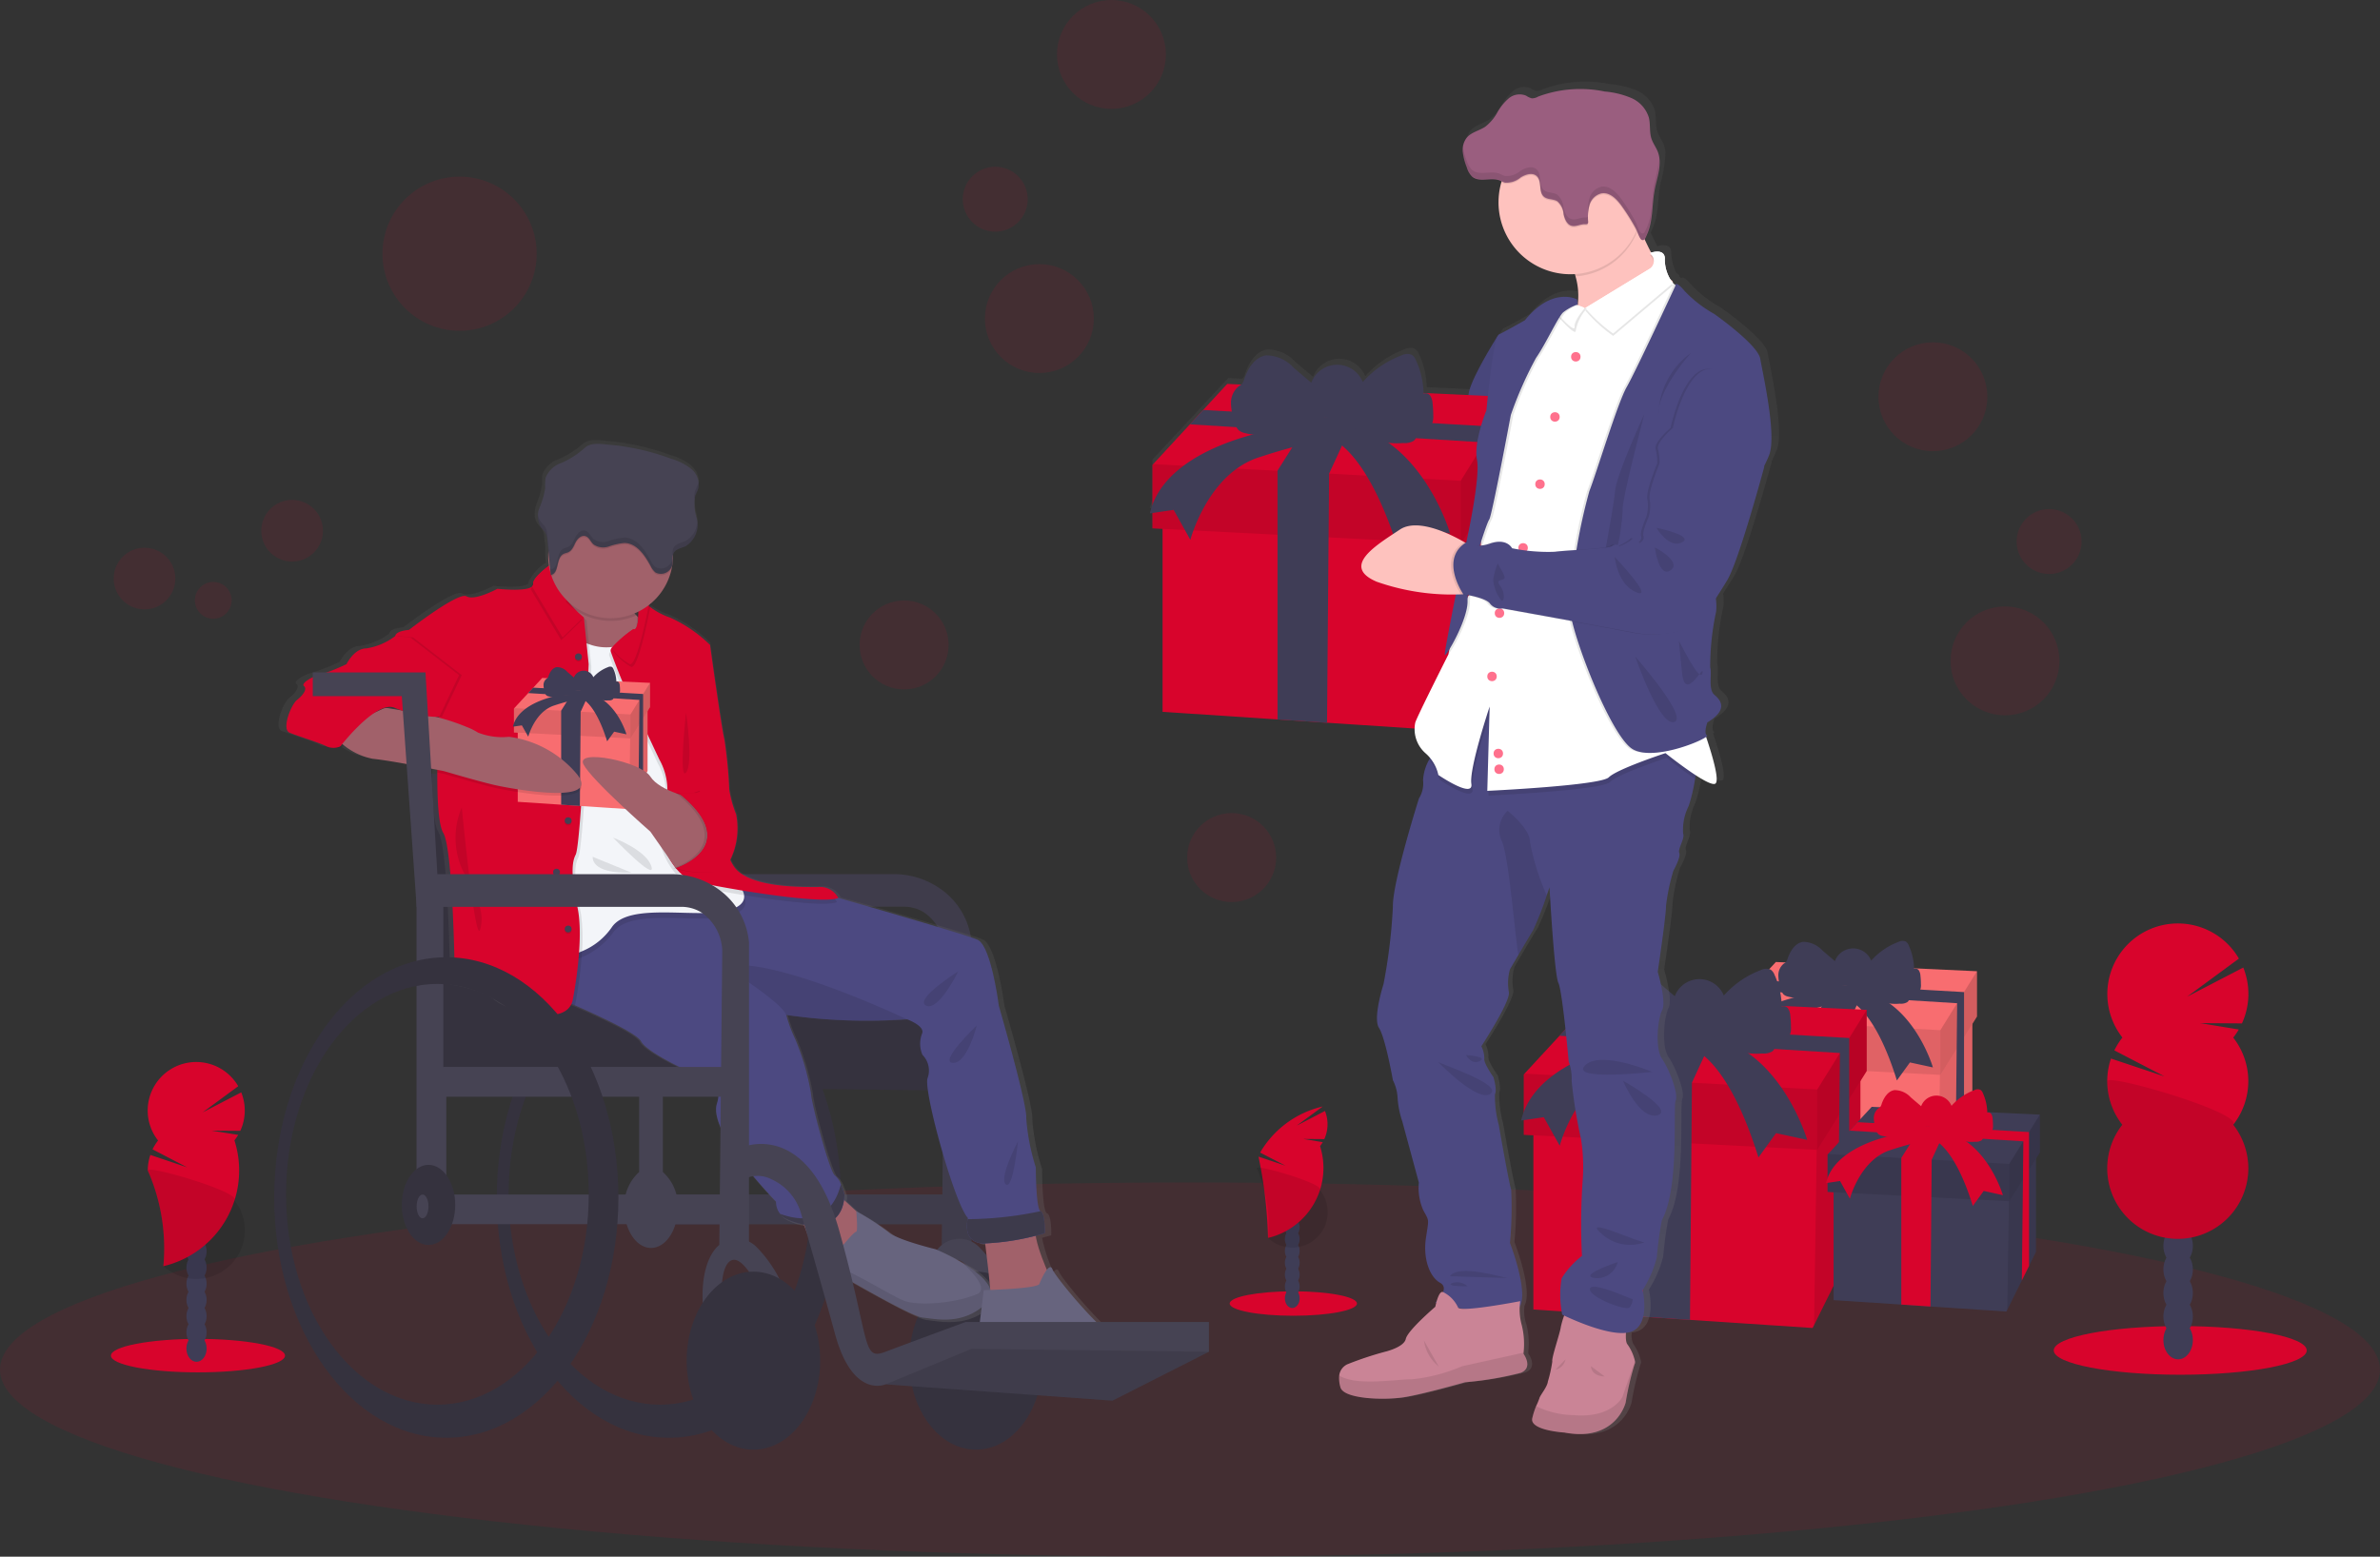 <svg id="Group_35" data-name="Group 35" xmlns="http://www.w3.org/2000/svg" xmlns:xlink="http://www.w3.org/1999/xlink" width="215.177" height="140.784" viewBox="0 0 215.177 140.784">
  <rect x="0" y="0" width="215.177" height="140.784" fill="#333333" stroke="none"/>
  <defs>
    <linearGradient id="linear-gradient" x1="0.5" y1="1" x2="0.5" gradientUnits="objectBoundingBox">
      <stop offset="0" stop-color="gray" stop-opacity="0.251"/>
      <stop offset="0.54" stop-color="gray" stop-opacity="0.122"/>
      <stop offset="1" stop-color="gray" stop-opacity="0.102"/>
    </linearGradient>
    <linearGradient id="linear-gradient-2" x1="-2.497" y1="1" x2="-2.497" y2="0" xlink:href="#linear-gradient"/>
  </defs>
  <ellipse id="Ellipse_73" data-name="Ellipse 73" cx="107.588" cy="16.922" rx="107.588" ry="16.922" transform="translate(0 106.94)" fill="#d8042c" opacity="0.1"/>
  <path id="Path_74" data-name="Path 74" d="M835.389,472.98v11.73l-3.1,6.257h0l-.1.2-8.209-.542-3.156-.21-7.324-.483V475.9l7.324.206,3.275.092,8.286.235Z" transform="translate(-657.069 -382.029)" fill="#f86d70"/>
  <path id="Path_75" data-name="Path 75" d="M914.3,476.58v11.038l-.76,1.529h0l-.775,1.567h0l-1.567,3.161.175-11.73.035-2.367,1.49-1.648h0l.65-.719Z" transform="translate(-735.982 -384.937)" opacity="0.1"/>
  <path id="Path_76" data-name="Path 76" d="M833.094,453.25v4.1l-.419.671-.754,1.2-.665,1.061-1.473,2.346-.035,0-19.608-1.01v-4.04l.05-.054,2.34-2.534.848-.917,1.533-1.658Z" transform="translate(-654.355 -365.414)" fill="#f86d70"/>
  <path id="Path_77" data-name="Path 77" d="M829.783,480.043v4.042l-19.643-1.011v-4.04l.05-.054Z" transform="translate(-654.355 -386.875)" opacity="0.1"/>
  <path id="Path_78" data-name="Path 78" d="M915.6,456.78v4.1l-3.311,5.276v-4.042Z" transform="translate(-736.862 -368.944)" opacity="0.15"/>
  <path id="Path_79" data-name="Path 79" d="M841.965,462.1l0,2.752,0,1.329-.006,10.407h0l-.775,1.567.115-10.913.017-1.671h0l.027-2.465-18.77-1.158.848-.917Z" transform="translate(-664.395 -372.377)" fill="#3f3d56"/>
  <path id="Path_80" data-name="Path 80" d="M856.192,467.29l-1.315,2.856-.011,1.456-.119,14.426-3.156-.21V469.955l1.682-2.665Z" transform="translate(-687.835 -377.433)" fill="#3f3d56"/>
  <path id="Path_81" data-name="Path 81" d="M879.864,531.377a4.158,4.158,0,0,1-2.354.083.942.942,0,0,1-.411-.192,1.072,1.072,0,0,1-.256-.506,3.978,3.978,0,0,1-.225-1.209,1.346,1.346,0,0,1,.5-1.081,1.177,1.177,0,0,0,.192-.144.812.812,0,0,0,.148-.3c.231-.687.675-1.41,1.39-1.521a2.389,2.389,0,0,1,1.769.792l1.115.95a1.759,1.759,0,0,1,3.282-.044,6.225,6.225,0,0,1,2.481-1.7.769.769,0,0,1,.652-.025.727.727,0,0,1,.26.348,5.355,5.355,0,0,1,.485,2.115.371.371,0,0,1,.431.148.978.978,0,0,1,.142.465,6.414,6.414,0,0,1,.044.769,1.153,1.153,0,0,1-.192.769,1.261,1.261,0,0,1-.961.3.388.388,0,0,1-.1.577,1.123,1.123,0,0,1-.652.127,4.481,4.481,0,0,1-2.513-.513c-.285-.192-.523-.444-.81-.635a3.934,3.934,0,0,0-2.39-.446C881.141,530.537,880.56,531.142,879.864,531.377Z" transform="translate(-715.838 -441.328)" fill="#3f3d56"/>
  <path id="Path_82" data-name="Path 82" d="M858.011,551.222s-7.24,1.01-8.251,5.384l1.517-.223,1.065,1.907s1.123-4.265,4.434-5.276a35.6,35.6,0,0,1,4.49-1.177s2.307.56,4.377,7.24l1.179-1.629,2.077.45s-1.515-5.221-5.613-6.678Z" transform="translate(-694.144 -461.363)" fill="#3f3d56"/>
  <path id="Path_83" data-name="Path 83" d="M750.517,496.84v15.845l-4.188,8.449v0l-.133.267-11.09-.733-4.263-.283-9.893-.654V500.782l9.893.279,4.425.125,11.193.315Z" transform="translate(-582.316 -401.301)" fill="#d8042c"/>
  <path id="Path_84" data-name="Path 84" d="M857.118,501.7v14.91l-1.023,2.063v0l-1.05,2.115h0l-2.115,4.269.236-15.845.048-3.2,2.011-2.225v0l.877-.969Z" transform="translate(-688.917 -405.226)" opacity="0.1"/>
  <path id="Path_85" data-name="Path 85" d="M747.427,470.176v5.536l-.569.906-1.015,1.617-.9,1.435-1.988,3.169-.048,0-26.487-1.361v-5.459l.065-.071,3.163-3.423,1.144-1.24,2.071-2.24Z" transform="translate(-578.657 -378.847)" fill="#d8042c"/>
  <path id="Path_86" data-name="Path 86" d="M742.955,506.376v5.459L716.42,510.47v-5.459l.065-.071Z" transform="translate(-578.657 -407.843)" opacity="0.1"/>
  <path id="Path_87" data-name="Path 87" d="M858.883,474.95v5.536l-4.473,7.126v-5.459Z" transform="translate(-690.112 -383.62)" opacity="0.15"/>
  <path id="Path_88" data-name="Path 88" d="M759.408,482.134l0,3.719v1.792L759.4,501.7v0l-1.05,2.115.158-14.741.023-2.256v0l.036-3.331L733.21,481.93l1.144-1.24Z" transform="translate(-592.218 -388.256)" fill="#3f3d56"/>
  <path id="Path_89" data-name="Path 89" d="M778.617,489.15l-1.777,3.857-.015,1.967-.161,19.485-4.263-.283V492.752l2.275-3.6Z" transform="translate(-623.872 -395.09)" fill="#3f3d56"/>
  <path id="Path_90" data-name="Path 90" d="M796.394,546.239a5.626,5.626,0,0,1-3.179.112,1.263,1.263,0,0,1-.556-.258,1.444,1.444,0,0,1-.346-.683,5.383,5.383,0,0,1-.3-1.636,1.819,1.819,0,0,1,.681-1.458,1.808,1.808,0,0,0,.258-.192,1.069,1.069,0,0,0,.192-.406c.31-.927.911-1.906,1.879-2.054a3.215,3.215,0,0,1,2.388,1.069l1.506,1.283a2.379,2.379,0,0,1,4.434-.06,8.419,8.419,0,0,1,3.352-2.308,1.033,1.033,0,0,1,.883-.035,1,1,0,0,1,.35.469,7.257,7.257,0,0,1,.654,2.857.5.5,0,0,1,.577.192,1.326,1.326,0,0,1,.192.631,8.9,8.9,0,0,1,.062,1.036,1.554,1.554,0,0,1-.273,1.038,1.729,1.729,0,0,1-1.311.408.526.526,0,0,1-.137.779,1.511,1.511,0,0,1-.881.171,6.122,6.122,0,0,1-3.394-.7c-.385-.256-.708-.6-1.094-.854a5.312,5.312,0,0,0-3.231-.6C798.119,545.1,797.335,545.924,796.394,546.239Z" transform="translate(-647.499 -451.919)" fill="#3f3d56"/>
  <path id="Path_91" data-name="Path 91" d="M766.843,573.08s-9.78,1.365-11.153,7.278l2.048-.3,1.44,2.579s1.517-5.769,5.99-7.126a50.9,50.9,0,0,1,6.065-1.592s3.107.758,5.913,9.78l1.592-2.2,2.813.608s-2.048-7.051-7.582-9.022Z" transform="translate(-618.163 -479.02)" fill="#3f3d56"/>
  <path id="Path_92" data-name="Path 92" d="M880.389,537.77v9.807l-2.592,5.23h0l-.083.165-6.863-.454-2.638-.175-6.123-.4V540.21l6.123.171,2.738.077,6.928.2Z" transform="translate(-696.315 -434.36)" fill="#3f3d56"/>
  <path id="Path_93" data-name="Path 93" d="M946.362,540.77V550l-.633,1.277h0l-.65,1.31v0l-1.309,2.642.146-9.807.031-1.979,1.244-1.379h0l.544-.6Z" transform="translate(-762.289 -436.783)" opacity="0.1"/>
  <path id="Path_94" data-name="Path 94" d="M878.471,521.264v3.427l-.352.56-.629,1-.556.888L875.7,529.1h-.031l-16.393-.844v-3.379l.04-.044,1.958-2.119.71-.765,1.281-1.388Z" transform="translate(-694.046 -420.46)" fill="#3f3d56"/>
  <path id="Path_95" data-name="Path 95" d="M875.7,543.668v3.379L859.28,546.2v-3.379l.04-.044Z" transform="translate(-694.046 -438.407)" opacity="0.1"/>
  <path id="Path_96" data-name="Path 96" d="M947.457,524.22v3.427l-2.767,4.409v-3.379Z" transform="translate(-763.032 -423.416)" opacity="0.15"/>
  <path id="Path_97" data-name="Path 97" d="M885.884,528.672v2.3l0,1.11,0,8.7h0l-.65,1.31.1-9.122.013-1.4h0l.023-2.061-15.693-.967.71-.765Z" transform="translate(-702.438 -426.291)" fill="#d8042c"/>
  <path id="Path_98" data-name="Path 98" d="M897.778,533.01l-1.1,2.388-.01,1.215-.1,12.061-2.638-.175V535.239l1.408-2.229Z" transform="translate(-722.033 -430.516)" fill="#d8042c"/>
  <path id="Path_99" data-name="Path 99" d="M924.2,600.37a3.5,3.5,0,0,1-1.967.069.8.8,0,0,1-.344-.161.906.906,0,0,1-.213-.421,3.332,3.332,0,0,1-.192-1.013,1.125,1.125,0,0,1,.421-.9.959.959,0,0,0,.16-.121.663.663,0,0,0,.123-.25c.192-.577.565-1.179,1.163-1.271a1.99,1.99,0,0,1,1.479.661l.933.794a1.471,1.471,0,0,1,2.744-.035,5.235,5.235,0,0,1,2.075-1.423.638.638,0,0,1,.544-.021.612.612,0,0,1,.217.29,4.465,4.465,0,0,1,.4,1.769.308.308,0,0,1,.359.123.83.83,0,0,1,.121.385,5.537,5.537,0,0,1,.036.642.961.961,0,0,1-.169.642,1.058,1.058,0,0,1-.812.252.327.327,0,0,1-.083.483.943.943,0,0,1-.546.106,3.732,3.732,0,0,1-2.1-.431c-.238-.158-.438-.369-.677-.529a3.293,3.293,0,0,0-2-.373C925.263,599.667,924.779,600.174,924.2,600.37Z" transform="translate(-752.072 -497.714)" fill="#d8042c"/>
  <path id="Path_100" data-name="Path 100" d="M905.948,616.94s-6.053.844-6.9,4.505l1.267-.192.89,1.6s.938-3.567,3.707-4.411a30.307,30.307,0,0,1,3.754-.985s1.923.469,3.654,6.051l.986-1.359,1.731.385s-1.267-4.363-4.692-5.577Z" transform="translate(-733.956 -514.445)" fill="#d8042c"/>
  <path id="Path_101" data-name="Path 101" d="M636.958,146.945c-.215-1.288-4.211-4.077-4.211-4.077a11.108,11.108,0,0,1-2.692-2.075c-.6-.708-.785-.7-.84-.6a.288.288,0,0,0-.131-.044c-.037-.027-.073-.052-.108-.081h0a.258.258,0,0,0-.148-.263,1.47,1.47,0,0,1-.136-.1,4.4,4.4,0,0,1-.448-1.888c-.044-.808-.961-.6-1.252-.515-.211-.4-.419-.823-.613-1.242a2.207,2.207,0,0,0,.2-.433c.558-1.231.435-2.64.677-3.94a11.606,11.606,0,0,0,.465-2.84v-.067a.036.036,0,0,1,0,.013,2.489,2.489,0,0,0-.154-.669c-.16-.413-.44-.769-.577-1.2-.2-.619-.073-1.3-.24-1.934a2.875,2.875,0,0,0-1.623-1.765,7.936,7.936,0,0,0-2.4-.577,11.093,11.093,0,0,0-6.105.46,1.069,1.069,0,0,1-.577.156,1.708,1.708,0,0,1-.519-.244,1.551,1.551,0,0,0-1.584.248,4.737,4.737,0,0,0-1.054,1.3,4.063,4.063,0,0,1-1.086,1.271c-.548.371-1.271.5-1.7,1a1.613,1.613,0,0,0-.354.831.033.033,0,0,0,0-.013v.271a2.09,2.09,0,0,0,0,.244,5.31,5.31,0,0,0,.363,1.365,1.9,1.9,0,0,0,.5.858c.658.546,1.7.031,2.5.335a1.889,1.889,0,0,1,.192.09l-.029.092a6.538,6.538,0,0,0,6.33,8.355,3.551,3.551,0,0,0,.4-.015c.019.071.04.142.058.213a7.223,7.223,0,0,1,.192,2.446l-.04-.356a1.827,1.827,0,0,0-.273-.108,2.423,2.423,0,0,0-.817-.125c-.894-.013-2.242.354-3.679,2.127,0,0-1.834,1.038-2.375,1.288a.268.268,0,0,0-.1.115h0s-2.427,3.775-2.679,5.2l-.035.192-4.115-.192a7.6,7.6,0,0,0-.692-2.963,1.06,1.06,0,0,0-.373-.5,1.1,1.1,0,0,0-.936.037,8.955,8.955,0,0,0-3.563,2.429,2.534,2.534,0,0,0-4.713.063l-1.6-1.346a3.424,3.424,0,0,0-2.538-1.131c-1.027.158-1.667,1.19-2,2.169a1.121,1.121,0,0,1-.212.429.74.74,0,0,1-.06.05l-1.261-.058-2.2,2.365-1.217,1.31-3.361,3.615-.071.075v3.611a6.559,6.559,0,0,0-.242.8l.242-.037v1.4l.927.048v16.647l10.517.69,4.532.292,8.009.525a2.79,2.79,0,0,0,.987,2.234,1.845,1.845,0,0,1,.442.4c-.035.067-.069.137-.1.206a4.238,4.238,0,0,0-.556,1.863,2.554,2.554,0,0,1-.385,1.663s-2.423,7.644-2.369,9.84a49.268,49.268,0,0,1-.863,7.025s-1,3.111-.406,4,1.269,4.748,1.269,4.748a3.961,3.961,0,0,1,.431,1.636,8.164,8.164,0,0,0,.433,2.115l1.511,5.552a5.01,5.01,0,0,0,.406,2.521c.567,1.046.511.723.242,2.548s.323,3.513,1.3,4.05a.6.6,0,0,1,.279.835h-.01c-.248-.1-.454.423-.577.844-.075.077-.125.121-.125.121l.085.021c-.054.2-.085.354-.085.354s-2.536,2.146-2.692,2.923-1.944,1.181-1.944,1.181a30.948,30.948,0,0,0-3.4,1.127,1.294,1.294,0,0,0-.744,1.04,2.922,2.922,0,0,0,.1,1.05c.271,1.1,4.05,1.208,5.857.913s5.561-1.369,5.561-1.369a31.6,31.6,0,0,0,5.1-.858c1.161-.473.242-1.715.242-1.715v-.117a6.921,6.921,0,0,0-.169-2.511,3.691,3.691,0,0,1-.175-1.679c.788-1.442-.906-5.769-.906-5.769a33.735,33.735,0,0,0,.108-4.853c-.217-.623-1.133-5.873-1.133-5.873a9.939,9.939,0,0,1-.352-2.79c.215-.4-.135-1.556-.135-1.556s-.917-1.286-.836-1.688a2.487,2.487,0,0,0-.269-1.127s2.754-4.184,2.509-4.961a4.555,4.555,0,0,1,.108-2.038l.769-1.3c.511-.869,1.131-1.913,1.346-2.238a28.147,28.147,0,0,0,1.26-3.188c.15-.431.252-.727.252-.727s.433,7.884.81,8.69.946,7.159.946,7.159a4.461,4.461,0,0,1,.269,1.771,44.627,44.627,0,0,0,.863,5.309,16.308,16.308,0,0,1,.135,3.861c-.271.8-.054,6.73-.054,6.73a7.579,7.579,0,0,0-1.861,2.036,8.989,8.989,0,0,0,.054,3.3l.173.083a5.035,5.035,0,0,0-.308,1.042c-.054.51-.865,2.817-.783,3.138a12.516,12.516,0,0,1-.406,1.823c-.054.51-.729,1.261-.783,1.538a6.515,6.515,0,0,1-.3.708,7,7,0,0,0-.35,1.09c-.269,1.125,2.942,1.313,2.942,1.313,4.75.885,5.615-2.734,5.615-2.734a26.855,26.855,0,0,1,.81-3.461.4.4,0,0,0,.036-.308h0a4.194,4.194,0,0,0-.685-1.517,1.8,1.8,0,0,1-.137-1.05,2.172,2.172,0,0,0,.406-.075c1.923-.563,1.135-3.809,1.135-3.809a10.316,10.316,0,0,0,1.294-2.977,33.416,33.416,0,0,1,.46-3.379c1.646-3,1-10.3,1.269-10.888s-.567-2.788-1.242-3.78-.4-3.675,0-4.452-.4-3.461-.4-3.461.783-5.2.756-6.007a17.9,17.9,0,0,1,.673-3.192s.7-1.233.54-1.608.54-1.346.352-1.771a4.827,4.827,0,0,1,.511-2.521,15.083,15.083,0,0,0,.577-2.471l.058-.321c.786.506,1.5.883,1.769.781.481-.192-.285-2.692-.812-4.254.09-.067.127-.119.09-.144-.323-.213.037-1.181.037-1.181,1.908-1.154,1.26-2,.648-2.5s-.215-1.923-.4-2.5a23.026,23.026,0,0,1,.54-5.077,3.688,3.688,0,0,0-.012-1.244c.348-.535.706-1.1,1.019-1.617,1.079-1.786,3.382-10.3,3.382-10.3l-.015-.044c.225-.452.385-.819.483-1.063C638.469,153.81,637.173,148.232,636.958,146.945Zm-16.774-4.9.05-.025v.042Zm-10.47,91.284a.852.852,0,0,1-.342-.067Z" transform="translate(-477.146 -115.038)" fill="url(#linear-gradient)"/>
  <path id="Path_102" data-name="Path 102" d="M614.061,360.169c1.581.6,5.261.667,6.9.665h.8l1.048-2.133-1.048-1.779s-.961-.263-2.238-.494c-1.885-.34-4.463-.606-5.692.158C611.769,357.859,612,359.386,614.061,360.169Z" transform="translate(-502.423 -303.757)" fill="#fec2be"/>
  <path id="Path_103" data-name="Path 103" d="M650.894,362.245h.8l1.048-2.133-1.048-1.779s-.961-.263-2.238-.494C650.5,358.6,652.989,360.249,650.894,362.245Z" transform="translate(-532.361 -305.169)" opacity="0.1"/>
  <path id="Path_104" data-name="Path 104" d="M667.465,242.283,667,241.75s-2.383,3.769-2.631,5.192-.577,3.059-.577,3.059-.594,1.846-.979,2.665a9.3,9.3,0,0,0-.781,1.956,1.712,1.712,0,0,1-.606,1.635,3.032,3.032,0,0,0-.925,1.85s-2.692,2.631-4.125,2.7-5.511.783-5.369,1.494-1.708,1.138-2.454,1.315,4.807,2.308,1.565,5.05c0,0,2.061.427,2.275.925s2.383-.285,2.383-.285a2.254,2.254,0,0,1,2.063-1.173,3.218,3.218,0,0,0,2.417-.89A9.086,9.086,0,0,1,661.75,266c.89-.25,2.061-.356,2.1-.6s5.332-23.114,5.332-23.114Z" transform="translate(-531.575 -211.402)" fill="#4c4981"/>
  <path id="Path_105" data-name="Path 105" d="M667.465,242.283,667,241.75s-2.383,3.769-2.631,5.192-.577,3.059-.577,3.059-.594,1.846-.979,2.665a9.3,9.3,0,0,0-.781,1.956,1.712,1.712,0,0,1-.606,1.635,3.032,3.032,0,0,0-.925,1.85s-2.692,2.631-4.125,2.7-5.511.783-5.369,1.494-1.708,1.138-2.454,1.315,4.807,2.308,1.565,5.05c0,0,2.061.427,2.275.925s2.383-.285,2.383-.285a2.254,2.254,0,0,1,2.063-1.173,3.218,3.218,0,0,0,2.417-.89A9.086,9.086,0,0,1,661.75,266c.89-.25,2.061-.356,2.1-.6s5.332-23.114,5.332-23.114Z" transform="translate(-531.575 -211.402)" opacity="0.05"/>
  <path id="Path_106" data-name="Path 106" d="M763.755,710.847c4.694.881,5.548-2.719,5.548-2.719a25.472,25.472,0,0,1,.8-3.44.394.394,0,0,0,.037-.306h0a4.171,4.171,0,0,0-.677-1.508c-.294-.348-.054-1.788-.054-1.788l-5.44-1.386a8.181,8.181,0,0,0-.533,1.6c-.052.506-.854,2.8-.769,3.121a12.029,12.029,0,0,1-.4,1.813c-.054.506-.719,1.254-.769,1.521a6.529,6.529,0,0,1-.294.7,6.862,6.862,0,0,0-.346,1.085C760.578,710.661,763.755,710.847,763.755,710.847Z" transform="translate(-622.323 -581.291)" fill="#ca8496"/>
  <path id="Path_107" data-name="Path 107" d="M763.719,730.515c4.694.881,5.548-2.719,5.548-2.719a25.47,25.47,0,0,1,.8-3.44.394.394,0,0,0,.036-.306l-1.131,3.238s-.933,1.948-4.4,1.654a8.109,8.109,0,0,1-3.415-.817,6.865,6.865,0,0,0-.346,1.085C760.543,730.328,763.719,730.515,763.719,730.515Z" transform="translate(-622.287 -600.959)" opacity="0.1"/>
  <path id="Path_108" data-name="Path 108" d="M789.734,727.4s-1.173.027-1.254-.933Z" transform="translate(-644.648 -602.914)" opacity="0.1"/>
  <path id="Path_109" data-name="Path 109" d="M688.1,432.826c.577.881,1.254,4.721,1.254,4.721a3.982,3.982,0,0,1,.427,1.627,8.393,8.393,0,0,0,.427,2.115l1.494,5.521a4.963,4.963,0,0,0,.4,2.5c.562,1.035.506.721.238,2.534s.321,3.494,1.281,4.027-.427,1.786-.427,1.786,6.134,1.654,7.415.64-.667-6.026-.667-6.026a34.282,34.282,0,0,0,.108-4.828c-.212-.613-1.121-5.846-1.121-5.846a9.913,9.913,0,0,1-.346-2.773c.214-.4-.135-1.548-.135-1.548s-.906-1.279-.827-1.679a2.465,2.465,0,0,0-.267-1.115s2.719-4.161,2.481-4.934a4.6,4.6,0,0,1,.106-2.027s.344-.59.758-1.294c.506-.865,1.117-1.9,1.323-2.225a28.634,28.634,0,0,0,1.244-3.171l.25-.723s.425,7.84.8,8.64.933,7.115.933,7.115a4.469,4.469,0,0,1,.267,1.761,44.5,44.5,0,0,0,.854,5.28,16.4,16.4,0,0,1,.133,3.846,56.842,56.842,0,0,0-.054,6.694,7.622,7.622,0,0,0-1.84,2.027,8.98,8.98,0,0,0,.054,3.281s4.267,2.133,6.153,1.573,1.119-3.786,1.119-3.786a10.308,10.308,0,0,0,1.281-2.961,33.488,33.488,0,0,1,.454-3.359c1.627-2.988.986-10.242,1.252-10.828s-.55-2.775-1.221-3.754-.4-3.654,0-4.423-.4-3.461-.4-3.461.769-5.175.748-5.975a18.335,18.335,0,0,1,.667-3.173s.692-1.227.533-1.6.533-1.335.346-1.761a4.767,4.767,0,0,1,.508-2.5,16.089,16.089,0,0,0,.577-2.458c.163-.921.285-1.731.285-1.731l-4.4-3.546-10.988-2.884-4.134-1.335-4.027,6.346s-.415.663-.785,1.429a4.249,4.249,0,0,0-.548,1.852,2.559,2.559,0,0,1-.373,1.654s-2.409,7.605-2.356,9.8a49.433,49.433,0,0,1-.846,6.988S687.516,431.945,688.1,432.826Z" transform="translate(-563.423 -339.86)" fill="#4c4981"/>
  <path id="Path_110" data-name="Path 110" d="M577.665,209.76V226.4l-4.4,8.876h0l-.14.281-11.647-.769-4.477-.3-10.392-.686V213.9l10.392.294,4.648.131,11.755.333Z" transform="translate(-441.5 -169.424)" fill="#d8042c"/>
  <path id="Path_111" data-name="Path 111" d="M689.63,214.87v15.66l-1.075,2.167v0l-1.1,2.221v0l-2.221,4.484.248-16.643.05-3.357,2.113-2.338h0l.921-1.019Z" transform="translate(-553.464 -173.552)" opacity="0.1"/>
  <path id="Path_112" data-name="Path 112" d="M574.417,181.764v5.813l-.6.952-1.067,1.7-.946,1.506-2.088,3.327-.05,0-27.819-1.431v-5.734l.069-.075,3.321-3.6,1.2-1.3,2.173-2.354Z" transform="translate(-437.656 -145.848)" fill="#d8042c"/>
  <path id="Path_113" data-name="Path 113" d="M569.719,219.78v5.732l-27.869-1.433v-5.734l.069-.075Z" transform="translate(-437.656 -176.298)" opacity="0.1"/>
  <path id="Path_114" data-name="Path 114" d="M691.478,186.78v5.813l-4.7,7.484v-5.732Z" transform="translate(-554.716 -150.863)" opacity="0.15"/>
  <path id="Path_115" data-name="Path 115" d="M587,194.325l0,3.905v1.884l-.008,14.764v0l-1.1,2.221.165-15.482.025-2.371h0l.038-3.5L559.48,194.11l1.2-1.3Z" transform="translate(-451.895 -155.734)" fill="#3f3d56"/>
  <path id="Path_116" data-name="Path 116" d="M607.18,201.69l-1.867,4.052-.015,2.065-.171,20.466-4.477-.3V205.47l2.388-3.78Z" transform="translate(-485.149 -162.906)" fill="#3f3d56"/>
  <path id="Path_117" data-name="Path 117" d="M623.854,257.393a5.919,5.919,0,0,1-3.336.117,1.36,1.36,0,0,1-.577-.271,1.522,1.522,0,0,1-.361-.717,5.68,5.68,0,0,1-.319-1.717,1.943,1.943,0,0,1,.713-1.538,1.561,1.561,0,0,0,.271-.2,1.087,1.087,0,0,0,.21-.425c.327-.973.961-2,1.973-2.158a3.384,3.384,0,0,1,2.509,1.125l1.583,1.346a2.5,2.5,0,0,1,4.657-.063,8.834,8.834,0,0,1,3.521-2.415,1.08,1.08,0,0,1,.925-.037,1.06,1.06,0,0,1,.367.494,7.588,7.588,0,0,1,.686,3,.525.525,0,0,1,.61.212,1.379,1.379,0,0,1,.2.661,9.365,9.365,0,0,1,.063,1.09,1.647,1.647,0,0,1-.286,1.09,1.812,1.812,0,0,1-1.377.427.554.554,0,0,1-.142.819,1.6,1.6,0,0,1-.927.179,6.431,6.431,0,0,1-3.565-.731c-.4-.269-.742-.629-1.154-.9a5.589,5.589,0,0,0-3.392-.635C625.667,256.206,624.842,257.07,623.854,257.393Z" transform="translate(-507.968 -218.344)" fill="#3f3d56"/>
  <path id="Path_118" data-name="Path 118" d="M592.827,285.62s-10.272,1.433-11.707,7.644l2.152-.317,1.511,2.707s1.594-6.053,6.292-7.486a51.808,51.808,0,0,1,6.369-1.673s3.269.8,6.211,10.272l1.673-2.307,2.946.638s-2.15-7.405-7.963-9.476Z" transform="translate(-477.162 -246.836)" fill="#3f3d56"/>
  <path id="Path_119" data-name="Path 119" d="M771.782,190.307c.169-.069,11.77-4.859,10.172-5.813-.948-.565-2.115-2.959-2.915-4.834-.558-1.311-.936-2.365-.936-2.365s-9.311-1.654-5.978,4.054a10.553,10.553,0,0,1,1.175,2.811A6.313,6.313,0,0,1,771.782,190.307Z" transform="translate(-630.856 -159.162)" fill="#fec2be"/>
  <path id="Path_120" data-name="Path 120" d="M772.124,181.348a10.553,10.553,0,0,1,1.175,2.811,6.507,6.507,0,0,0,5.5-3.865,6.15,6.15,0,0,0,.242-.635c-.558-1.311-.936-2.365-.936-2.365S768.792,175.641,772.124,181.348Z" transform="translate(-630.856 -159.162)" opacity="0.1"/>
  <path id="Path_121" data-name="Path 121" d="M745.05,151.727a6.507,6.507,0,0,0,12.461,2.627,6.442,6.442,0,0,0,.554-2.627,6.507,6.507,0,1,0-13.014,0Z" transform="translate(-609.569 -133.434)" fill="#fec2be"/>
  <path id="Path_122" data-name="Path 122" d="M712.4,408.58a3.972,3.972,0,0,1,.944,1.8s3.209,2.19,2.988.8,1.654-6.986,1.654-6.986l-.213,7.626s10.24-.479,10.988-1.227,5.121-2.186,5.121-2.186,1.346,1.075,2.569,1.89c.163-.921.285-1.731.285-1.731l-4.4-3.546-10.988-2.884-4.134-1.335-4.027,6.346S712.769,407.815,712.4,408.58Z" transform="translate(-583.198 -339.868)" opacity="0.1"/>
  <path id="Path_123" data-name="Path 123" d="M706.554,247.637a3.6,3.6,0,0,1,1.173,1.975s3.2,2.186,2.986.8,1.654-6.988,1.654-6.988l-.214,7.626s10.242-.479,10.988-1.227,5.121-2.186,5.121-2.186,3.786,3.04,4.48,2.775-1.227-5.442-1.227-5.442l-1.973-30.3s.533-9.015-.267-9.334a1.154,1.154,0,0,1-.336-.21,3.411,3.411,0,0,1-.731-2.244c-.052-.961-1.333-.481-1.333-.481l.746.961-6.609,4.017-.058.037a7.531,7.531,0,0,0-.794-.362,2.862,2.862,0,0,0-1.873-.225,1.806,1.806,0,0,0-.7.629,7.925,7.925,0,0,0-.9,1.825l-2.4,4.054s-1.227,5.384-1.227,5.6-.373,5.121-.8,5.653a8.926,8.926,0,0,0-.694,4,21.79,21.79,0,0,1-.267,3.786c-1.759,1.44-2.667,6.346-2.667,6.346s-2.773,5.494-2.986,6.134A2.9,2.9,0,0,0,706.554,247.637Z" transform="translate(-577.686 -179.526)" fill="#fff"/>
  <path id="Path_124" data-name="Path 124" d="M785.85,208.478a13.512,13.512,0,0,0,2.521,2.308l5.405-4.565a3.411,3.411,0,0,1-.731-2.244c-.052-.961-1.333-.481-1.333-.481l.154.192a.86.86,0,0,1-.231,1.261Z" transform="translate(-642.524 -180.406)" opacity="0.1"/>
  <path id="Path_125" data-name="Path 125" d="M785.85,207.368a13.512,13.512,0,0,0,2.521,2.308l5.405-4.565a3.411,3.411,0,0,1-.731-2.244c-.052-.961-1.333-.481-1.333-.481l.154.192a.86.86,0,0,1-.231,1.261Z" transform="translate(-642.524 -179.51)" fill="#fff"/>
  <path id="Path_126" data-name="Path 126" d="M772.85,229.09c.7.836,1.688,1.783,1.642,1.308a4.119,4.119,0,0,1,1-1.99,2.952,2.952,0,0,0-1.938.052A1.827,1.827,0,0,0,772.85,229.09Z" transform="translate(-632.024 -200.513)" opacity="0.1"/>
  <path id="Path_127" data-name="Path 127" d="M772.29,227.869c.7.835,1.688,1.783,1.642,1.308s.525-1.242.931-1.711a2.875,2.875,0,0,0-1.873-.227A1.8,1.8,0,0,0,772.29,227.869Z" transform="translate(-631.571 -199.612)" fill="#fff"/>
  <circle id="Ellipse_74" data-name="Ellipse 74" cx="0.427" cy="0.427" r="0.427" transform="translate(142.042 31.84)" fill="#ff718d"/>
  <circle id="Ellipse_75" data-name="Ellipse 75" cx="0.427" cy="0.427" r="0.427" transform="translate(138.805 43.36)" fill="#ff718d"/>
  <circle id="Ellipse_76" data-name="Ellipse 76" cx="0.427" cy="0.427" r="0.427" transform="translate(135.142 55.025)" fill="#ff718d"/>
  <circle id="Ellipse_77" data-name="Ellipse 77" cx="0.427" cy="0.427" r="0.427" transform="translate(135.036 67.718)" fill="#ff718d"/>
  <circle id="Ellipse_78" data-name="Ellipse 78" cx="0.427" cy="0.427" r="0.427" transform="translate(140.157 37.28)" fill="#ff718d"/>
  <circle id="Ellipse_79" data-name="Ellipse 79" cx="0.427" cy="0.427" r="0.427" transform="translate(137.277 49.121)" fill="#ff718d"/>
  <circle id="Ellipse_80" data-name="Ellipse 80" cx="0.427" cy="0.427" r="0.427" transform="translate(134.467 60.749)" fill="#ff718d"/>
  <circle id="Ellipse_81" data-name="Ellipse 81" cx="0.427" cy="0.427" r="0.427" transform="translate(135.108 69.141)" fill="#ff718d"/>
  <path id="Path_128" data-name="Path 128" d="M787.128,217.673s-.071-.64.854.461a11.262,11.262,0,0,0,2.667,2.063s3.948,2.773,4.159,4.054,1.492,6.826.817,8.676-5.832,10.7-5.832,10.7a4.8,4.8,0,0,1,1.033,3.484,23.694,23.694,0,0,0-.535,5.05c.177.569-.214,1.99.385,2.488s1.244,1.346-.64,2.49c0,0-.356.961-.036,1.173s-4.728,2.419-6.721,1.244S777.7,249,777.625,246.9a49.85,49.85,0,0,1,1.742-10.668c.64-1.631,2.561-8,3.379-9.422S787.128,217.673,787.128,217.673Z" transform="translate(-635.877 -191.805)" opacity="0.1"/>
  <path id="Path_129" data-name="Path 129" d="M788.214,217.673s-.071-.64.854.461a11.262,11.262,0,0,0,2.667,2.063s3.946,2.773,4.161,4.054,1.492,6.826.817,8.676-5.84,10.7-5.84,10.7a4.8,4.8,0,0,1,1.033,3.484,23.7,23.7,0,0,0-.535,5.05c.177.569-.213,1.99.385,2.488s1.244,1.346-.64,2.49c0,0-.356.961-.037,1.173s-4.729,2.419-6.721,1.244S778.782,249,778.7,246.9a49.85,49.85,0,0,1,1.742-10.668c.64-1.631,2.561-8,3.379-9.422S788.214,217.673,788.214,217.673Z" transform="translate(-636.75 -191.805)" fill="#4c4981"/>
  <path id="Path_130" data-name="Path 130" d="M823.16,249.88s-3.057,3.379-2.952,5.619A7.128,7.128,0,0,1,823.16,249.88Z" transform="translate(-670.273 -217.969)" opacity="0.1"/>
  <path id="Path_131" data-name="Path 131" d="M798.771,278.73c0,.108-2.061,7.788-1.956,8.747a18.808,18.808,0,0,1-.6,3.8l-.961-.25s.746-3.946.888-5.4S798.771,278.73,798.771,278.73Z" transform="translate(-650.116 -241.271)" opacity="0.1"/>
  <path id="Path_132" data-name="Path 132" d="M809.31,392.64c.071.108,4.873,5.548,3.521,5.938S809.31,392.64,809.31,392.64Z" transform="translate(-661.473 -333.277)" opacity="0.1"/>
  <path id="Path_133" data-name="Path 133" d="M829.84,385.43c.106.071,1.923,3.911,2.133,2.884s-1.563,2.809-1.848-.037Z" transform="translate(-678.055 -327.453)" opacity="0.1"/>
  <path id="Path_134" data-name="Path 134" d="M732.639,223.754s-1.983-1.208-4.473,1.884c0,0-1.813,1.033-2.346,1.281s-1.138,6.863-1.138,6.863-1.173,2.844-.854,4.48-.923,7.255-.923,7.255-2.063,10.1-1.992,10.384,2.1-3.165,2.061-4.871,1.708-7.042,1.958-7.361,1.958-9.461,1.958-9.461a34.271,34.271,0,0,1,2.275-5.155c.888-1.279,1.992-3.7,2.454-4.125a4.656,4.656,0,0,1,1.1-.711Z" transform="translate(-590.072 -196.679)" opacity="0.1"/>
  <path id="Path_135" data-name="Path 135" d="M731.729,223.754s-2.223-1.208-4.713,1.884c0,0-1.813,1.033-2.346,1.281s-1.138,6.863-1.138,6.863-1.173,2.844-.854,4.48-.923,7.255-.923,7.255-2.063,10.1-1.992,10.384,2.1-3.165,2.063-4.871,1.706-7.042,1.956-7.361,1.956-9.459,1.956-9.459a34.271,34.271,0,0,1,2.275-5.155c.888-1.279,1.992-3.7,2.454-4.125a4.371,4.371,0,0,1,1.315-.711Z" transform="translate(-589.143 -196.679)" fill="#4c4981"/>
  <path id="Path_136" data-name="Path 136" d="M690.3,332.814s-4.23-2.773-6.276-1.406-5.384,3.307-2.1,4.713a20.526,20.526,0,0,0,7.84,1.136Z" transform="translate(-557.463 -283.514)" fill="#fec2be"/>
  <path id="Path_137" data-name="Path 137" d="M745.595,468.023c.631,1.346,1.154,8.151,1.5,10.307.506-.865,1.117-1.9,1.323-2.225a28.625,28.625,0,0,0,1.244-3.171,21.261,21.261,0,0,1-1.511-4.807c0-1.254-2.027-2.827-2.027-2.827A2.355,2.355,0,0,0,745.595,468.023Z" transform="translate(-609.82 -391.965)" opacity="0.1"/>
  <path id="Path_138" data-name="Path 138" d="M791.049,583.487s-4.694-2-6.08-.577S791.049,583.487,791.049,583.487Z" transform="translate(-641.673 -486.546)" opacity="0.1"/>
  <path id="Path_139" data-name="Path 139" d="M803.58,592.22s4.748,2.667,3.121,3.119S803.58,592.22,803.58,592.22Z" transform="translate(-656.844 -494.479)" opacity="0.1"/>
  <path id="Path_140" data-name="Path 140" d="M729.8,580.15s2.027.133,1.252.533S729.8,580.15,729.8,580.15Z" transform="translate(-597.252 -484.73)" opacity="0.1"/>
  <path id="Path_141" data-name="Path 141" d="M716.62,583.34c.027.133,5.894,2.027,4.748,2.884S716.62,583.34,716.62,583.34Z" transform="translate(-586.606 -487.307)" opacity="0.1"/>
  <path id="Path_142" data-name="Path 142" d="M795.6,662.521c-.879-.133-5.786-2.4-3.867-.769A3.809,3.809,0,0,0,795.6,662.521Z" transform="translate(-646.922 -550.166)" opacity="0.1"/>
  <path id="Path_143" data-name="Path 143" d="M790.71,677.51a1.907,1.907,0,0,1-2.054,1.44C787.03,678.737,790.71,677.51,790.71,677.51Z" transform="translate(-644.456 -563.368)" opacity="0.1"/>
  <path id="Path_144" data-name="Path 144" d="M791.911,690.244c-.294-.081-3.788-1.681-3.867-.935s3.333,2.054,3.6,1.654A1.427,1.427,0,0,0,791.911,690.244Z" transform="translate(-644.295 -572.739)" opacity="0.1"/>
  <path id="Path_145" data-name="Path 145" d="M727.4,682.329c-.427-.027-4.423-1.306-5.227-.16Z" transform="translate(-591.089 -566.747)" opacity="0.1"/>
  <path id="Path_146" data-name="Path 146" d="M724.073,687.262a1.415,1.415,0,0,0-1.386-.292C721.995,687.29,724.073,687.262,724.073,687.262Z" transform="translate(-591.393 -570.933)" opacity="0.1"/>
  <path id="Path_147" data-name="Path 147" d="M772.726,723.28a1.188,1.188,0,0,1-.906.933Z" transform="translate(-631.192 -600.337)" opacity="0.1"/>
  <path id="Path_148" data-name="Path 148" d="M670.223,700.117c.267,1.092,4,1.2,5.788.906s5.494-1.352,5.494-1.352a29.907,29.907,0,0,0,5.04-.854c1.146-.481.24-1.708.24-1.708V697a6.988,6.988,0,0,0-.167-2.5,5.278,5.278,0,0,1-.135-2.159s-5.519,1.067-5.627.56a2.871,2.871,0,0,0-1.359-1.386c-.4-.16-.694,1.333-.694,1.333s-2.5,2.134-2.667,2.907-1.923,1.173-1.923,1.173a30.361,30.361,0,0,0-3.361,1.121,1.294,1.294,0,0,0-.737,1.035A2.95,2.95,0,0,0,670.223,700.117Z" transform="translate(-549.038 -574.666)" fill="#ca8496"/>
  <path id="Path_149" data-name="Path 149" d="M670.255,723.211c.267,1.092,4,1.2,5.788.906s5.494-1.352,5.494-1.352a29.907,29.907,0,0,0,5.04-.854c1.146-.481.24-1.708.24-1.708v-.113l-5.576,1.234a15.168,15.168,0,0,1-4.505,1.173c-1.538,0-4.98.631-6.578-.325A2.948,2.948,0,0,0,670.255,723.211Z" transform="translate(-549.069 -597.76)" opacity="0.1"/>
  <path id="Path_150" data-name="Path 150" d="M710,714.4a3.635,3.635,0,0,0,1.335,2.348Z" transform="translate(-581.259 -593.165)" opacity="0.1"/>
  <path id="Path_151" data-name="Path 151" d="M746.37,149.922a1.73,1.73,0,0,0,.315.131,1.965,1.965,0,0,0,1.435-.471c.444-.269,1.058-.469,1.442-.121.5.456.138,1.431.656,1.869.327.279.846.192,1.21.413a1.715,1.715,0,0,1,.565,1.163c.092.435.275.927.7,1.054s.817-.152,1.234-.137c.087,0,.192.013.246-.05a.258.258,0,0,0,.04-.192,4.113,4.113,0,0,1,.137-1.538,1.487,1.487,0,0,1,1.083-1.015c.75-.115,1.379.542,1.819,1.154a18.889,18.889,0,0,1,1.261,2.031,1.482,1.482,0,0,1,.063.14,6.44,6.44,0,0,0,.554-2.627,6.507,6.507,0,0,0-12.761-1.8Z" transform="translate(-610.636 -133.431)" opacity="0.1"/>
  <path id="Path_152" data-name="Path 152" d="M742.584,136.5c-.44-.617-1.069-1.273-1.819-1.154a1.472,1.472,0,0,0-1.083,1.013,4.084,4.084,0,0,0-.135,1.538.266.266,0,0,1-.044.192c-.058.063-.158.054-.244.05-.417-.015-.833.256-1.234.137s-.608-.619-.7-1.054a1.664,1.664,0,0,0-.565-1.154c-.373-.227-.883-.135-1.21-.413-.517-.44-.154-1.415-.656-1.869-.385-.35-1-.15-1.442.119a1.975,1.975,0,0,1-1.435.473c-.169-.046-.321-.144-.487-.208-.79-.3-1.815.21-2.465-.333a1.894,1.894,0,0,1-.492-.852,5.426,5.426,0,0,1-.36-1.358,1.815,1.815,0,0,1,.361-1.325c.423-.5,1.138-.623,1.679-.992a4.2,4.2,0,0,0,1.073-1.265,4.755,4.755,0,0,1,1.04-1.294,1.537,1.537,0,0,1,1.565-.244,1.764,1.764,0,0,0,.513.242,1.067,1.067,0,0,0,.577-.156,10.9,10.9,0,0,1,6.032-.458,7.826,7.826,0,0,1,2.375.577,2.847,2.847,0,0,1,1.6,1.756c.165.627.038,1.308.238,1.923.135.419.411.769.577,1.19.433,1.123-.085,2.357-.3,3.542-.24,1.294-.119,2.692-.669,3.921-.108.24-.229.661-.5.5-.192-.117-.4-.8-.512-1.011A18.7,18.7,0,0,0,742.584,136.5Z" transform="translate(-595.96 -117.857)" fill="#9a5e7f"/>
  <path id="Path_153" data-name="Path 153" d="M749.849,263.505l.962,2.738s-2.277,8.461-3.344,10.242-2.631,4.054-2.631,4.054a9.766,9.766,0,0,1-5.69.711c-3.059-.6-11.984-2.206-11.984-2.206a1.184,1.184,0,0,1-1.136-.427c-.39-.569-2.419-.854-2.419-.854s-2.346-3.413.535-4.836c0,0,.354.783,1.884.25s1.99.427,1.99.427a16.136,16.136,0,0,0,3.877.319c1.386-.179,4.836-.248,5.192-.533a.456.456,0,0,1,.64.035,3.885,3.885,0,0,0,1.137-.638c.285-.319.677.354.677.354s.5-.283.356-.638.461-1.708.461-1.708a3.449,3.449,0,0,0,.106-1.6c-.179-.711.89-3.269.89-3.269a4.525,4.525,0,0,0-.142-1.281c-.179-.64,1.346-1.923,1.346-1.923s1.494-7.253,4.659-4.871A6.22,6.22,0,0,1,749.849,263.505Z" transform="translate(-591.522 -224.02)" opacity="0.1"/>
  <path id="Path_154" data-name="Path 154" d="M750.973,263.505l.961,2.738s-2.277,8.461-3.344,10.242-2.631,4.054-2.631,4.054a9.771,9.771,0,0,1-5.69.711c-3.057-.6-11.988-2.206-11.988-2.206a1.184,1.184,0,0,1-1.136-.427c-.39-.569-2.419-.854-2.419-.854s-2.346-3.413.535-4.836c0,0,.354.783,1.885.25s1.99.427,1.99.427a16.2,16.2,0,0,0,3.877.319c1.377-.179,4.836-.248,5.192-.533a.454.454,0,0,1,.638.035,3.887,3.887,0,0,0,1.138-.638c.285-.319.677.354.677.354s.5-.283.354-.638.463-1.708.463-1.708a3.449,3.449,0,0,0,.106-1.6c-.179-.711.89-3.269.89-3.269a4.527,4.527,0,0,0-.142-1.281c-.179-.64,1.346-1.923,1.346-1.923s1.494-7.253,4.659-4.871A6.229,6.229,0,0,1,750.973,263.505Z" transform="translate(-592.427 -224.02)" fill="#4c4981"/>
  <path id="Path_155" data-name="Path 155" d="M742.985,348.82c.037.248.819,1.244.535,1.421s-.748.071-.321.64.385,1.423.108,1.315a3.459,3.459,0,0,1-.746-1.884A5.6,5.6,0,0,1,742.985,348.82Z" transform="translate(-607.558 -297.883)" opacity="0.1"/>
  <path id="Path_156" data-name="Path 156" d="M799.7,345.86s.214,2.488,1.956,3.2S799.7,345.86,799.7,345.86Z" transform="translate(-653.711 -295.492)" opacity="0.1"/>
  <path id="Path_157" data-name="Path 157" d="M818.56,341.42c.106.035,2.488,1.315,1.421,2.061S818.56,341.42,818.56,341.42Z" transform="translate(-668.944 -291.906)" opacity="0.1"/>
  <path id="Path_158" data-name="Path 158" d="M819.3,332.17s3.484.711,2.307,1.315S819.3,332.17,819.3,332.17Z" transform="translate(-669.542 -284.435)" opacity="0.1"/>
  <g id="Group_33" data-name="Group 33" transform="translate(132.238 13.241)" opacity="0.1">
    <path id="Path_159" data-name="Path 159" d="M787.241,162.187a1.484,1.484,0,0,1,1.083-1.013c.75-.115,1.379.54,1.819,1.154a18.694,18.694,0,0,1,1.261,2.029c.115.213.312.9.511,1.013.271.16.385-.263.5-.5.55-1.223.429-2.625.669-3.919a22.8,22.8,0,0,0,.458-2.286,11.219,11.219,0,0,1-.458,2.856c-.24,1.294-.119,2.692-.669,3.919-.108.24-.229.661-.5.5-.192-.117-.4-.8-.511-1.013a18.687,18.687,0,0,0-1.254-2.027c-.44-.619-1.069-1.273-1.819-1.154a1.472,1.472,0,0,0-1.083,1.013,2.821,2.821,0,0,0-.142.8A3.678,3.678,0,0,1,787.241,162.187Z" transform="translate(-775.765 -157.531)"/>
    <path id="Path_160" data-name="Path 160" d="M728.557,154.069a1.905,1.905,0,0,0,.492.852c.65.542,1.675.031,2.465.333a4.841,4.841,0,0,0,.487.206,1.925,1.925,0,0,0,1.435-.471c.444-.279,1.058-.469,1.442-.121.5.456.138,1.431.656,1.869.327.281.846.192,1.209.413a1.712,1.712,0,0,1,.565,1.154c.092.425.275.927.7,1.054s.817-.152,1.234-.137c.087,0,.192.013.244-.05a.142.142,0,0,0,.031-.052c0,.142,0,.285.013.427a.269.269,0,0,1-.044.192c-.058.063-.158.054-.244.05-.417-.015-.833.256-1.234.137s-.608-.621-.7-1.054a1.71,1.71,0,0,0-.565-1.163c-.373-.237-.883-.135-1.209-.413-.517-.438-.154-1.413-.656-1.869-.385-.348-1-.148-1.442.121a1.965,1.965,0,0,1-1.435.471c-.169-.046-.321-.142-.487-.206-.79-.3-1.815.21-2.465-.333a1.9,1.9,0,0,1-.492-.854,5.385,5.385,0,0,1-.36-1.358,2.194,2.194,0,0,1,.012-.477A5.771,5.771,0,0,0,728.557,154.069Z" transform="translate(-728.189 -152.79)"/>
  </g>
  <path id="Path_161" data-name="Path 161" d="M274.06,555.859c0,12,6.967,21.729,15.56,21.729s15.56-9.73,15.56-21.729-6.967-21.729-15.56-21.729S274.06,543.858,274.06,555.859Zm1.073-.29c0-10.507,6.126-19.026,13.682-19.026s13.693,8.522,13.693,19.026-6.126,19.026-13.684,19.026S275.133,566.076,275.133,555.569Z" transform="translate(-229.148 -447.559)" fill="#35323e"/>
  <path id="Path_162" data-name="Path 162" d="M302.393,400.18l1.073,18.245h21.087a7.307,7.307,0,0,1,4.957,1.875,6.607,6.607,0,0,1,2.127,4.3v27.365h-2.692l.019-1.879H302.384V447.39H329l.219-21.956a3.566,3.566,0,0,0-.085-.821,4.335,4.335,0,0,0-1.869-2.782,3.484,3.484,0,0,0-1.788-.465H301.584l-1.346-19.049H292.2V400.18Z" transform="translate(-243.8 -339.367)" fill="#464353"/>
  <path id="Path_163" data-name="Path 163" d="M302.393,400.18l1.073,18.245h21.087a7.307,7.307,0,0,1,4.957,1.875,6.607,6.607,0,0,1,2.127,4.3v27.365h-2.692l.019-1.879H302.384V447.39H329l.219-21.956a3.566,3.566,0,0,0-.085-.821,4.335,4.335,0,0,0-1.869-2.782,3.484,3.484,0,0,0-1.788-.465H301.584l-1.346-19.049H292.2V400.18Z" transform="translate(-243.8 -339.367)" opacity="0.1"/>
  <path id="Path_164" data-name="Path 164" d="M216.146,364.359l-20.256-.669,1.073,28.169,48.56.536-1.208-11.4-26.427,4.427Z" transform="translate(-158.222 -293.755)" fill="#35323e"/>
  <rect id="Rectangle_113" data-name="Rectangle 113" width="26.829" height="2.682" transform="translate(39.545 108.031)" fill="#464353"/>
  <path id="Path_165" data-name="Path 165" d="M335.378,602.044V594.16h2.146v7.884a4.073,4.073,0,0,1,1.346,3.242c0,2-1.083,3.621-2.415,3.621s-2.415-1.621-2.415-3.621A4.094,4.094,0,0,1,335.378,602.044Z" transform="translate(-277.594 -496.046)" fill="#464353"/>
  <path id="Path_166" data-name="Path 166" d="M375.639,667.238a2.523,2.523,0,0,0-3.3-.117h0s-3.219,2.146-.269,11.268c0,0,2.148,1.346,1.073-2.952s-.536-6.976.537-6.976,2.415,2.952,2.415,2.952l1.879-.8A11.41,11.41,0,0,0,375.639,667.238Z" transform="translate(-307.307 -554.527)" fill="#464353"/>
  <path id="Path_167" data-name="Path 167" d="M480.279,667.238a2.523,2.523,0,0,0-3.3-.117h0s-3.219,2.146-.269,11.268c0,0,2.148,1.346,1.075-2.952s-.538-6.976.536-6.976,2.413,2.952,2.413,2.952l1.879-.8A11.41,11.41,0,0,0,480.279,667.238Z" transform="translate(-391.826 -554.527)" fill="#464353"/>
  <ellipse id="Ellipse_82" data-name="Ellipse 82" cx="6.036" cy="8.049" rx="6.036" ry="8.049" transform="translate(82.204 115.007)" fill="#35323e"/>
  <ellipse id="Ellipse_83" data-name="Ellipse 83" cx="6.036" cy="8.049" rx="6.036" ry="8.049" transform="translate(62.082 115.007)" fill="#35323e"/>
  <path id="Path_168" data-name="Path 168" d="M250.363,373.627a3.64,3.64,0,0,0-2.138-1.1c-1.2,0-5.94-5.623-6.255-6.419-.115-.29-.308-.192-.5.063a14.937,14.937,0,0,1-1.023-3.106c.508-.129.833-.223.833-.223s.062-1.811-.385-2h-.012c-.431-.254-.431-3.99-.431-3.99a19.11,19.11,0,0,1-.883-4.494c.127-1.192-2.521-10.267-2.521-10.267s-.694-5.455-1.958-6.007c-1.067-.467-10.057-3.032-12.834-3.821a1.911,1.911,0,0,0-1.886-.981c-1.517,0-6.065.063-7.58-1.686a3.506,3.506,0,0,1-.467-.758,6.524,6.524,0,0,0,.529-4.179,10.115,10.115,0,0,1-.631-2.25,42.37,42.37,0,0,0-.446-4.561c-.254-.938-1.323-8.622-1.323-8.622a12.677,12.677,0,0,0-3.665-2.49,6.346,6.346,0,0,1-1.836-.961c.023-.125.046-.238.063-.335a5.679,5.679,0,0,0,1.923-3.219.905.905,0,0,0,.062-.213,2.168,2.168,0,0,0,.015-.3c.019-.181.031-.363.033-.548v-.119a.732.732,0,0,1,.106-.25c.221-.317.677-.385,1.04-.542a1.566,1.566,0,0,0,.16-.085l.046-.031c.035-.021.067-.042.1-.065l.054-.044.079-.067.052-.052c.023-.023.046-.046.067-.071l.05-.06c.019-.025.038-.048.056-.073l.046-.067a.777.777,0,0,0,.046-.073c.015-.025.031-.05.044-.077l.036-.071c.012-.023.029-.058.04-.087a.666.666,0,0,0,.027-.065c.013-.033.027-.065.038-.1l.017-.052c.012-.038.025-.077.037-.117v-.012a3.005,3.005,0,0,0,.088-1h0a1.555,1.555,0,0,0-.029-.25,6.411,6.411,0,0,1-.233-1.74h0a.814.814,0,0,1,.025-.15v-.017a1.53,1.53,0,0,1,.042-.154c.079-.229.213-.438.287-.667h0a1.323,1.323,0,0,0,.037-.144v-.038c0-.04.012-.081.013-.121v-.029a1.462,1.462,0,0,0-.021-.315h0a2.063,2.063,0,0,0-.686-1.154,5.294,5.294,0,0,0-1.875-.931,21.56,21.56,0,0,0-5.365-1.24c-.8-.052-1.856-.3-2.5.192a8.71,8.71,0,0,1-2.156,1.4,2.361,2.361,0,0,0-1.538,1.4,5.387,5.387,0,0,0-.033.915,7.131,7.131,0,0,1-.517,1.777,2.692,2.692,0,0,0-.142,1.073v.017a.676.676,0,0,0,.019.125v.021a1.435,1.435,0,0,0,.083.267c0,.012.01.021.013.033s.031.063.048.094l.017.033c.025.04.05.079.079.117.117.156.275.287.385.45a1.842,1.842,0,0,1,.219.829c.031.292.06.586.09.879v.065c-.01.129-.015.26-.015.385a5.825,5.825,0,0,0,.073.9,4.408,4.408,0,0,0-1.436,1.485.717.717,0,0,0-.152.423h0c-.6.471-3.159.192-3.159.192s-2.084,1.125-2.842.686-5.307,3.061-5.307,3.061-1.2.063-1.263.563a5.866,5.866,0,0,1-2.654,1.125c-1.138,0-1.833,1.436-1.833,1.436a20.492,20.492,0,0,1-2.527,1c-.633.125-1.706.75-1.388,1s-.063.811-.633,1.25-1.454,2.692-.694,3,2.842.938,3.411,1.25a1.232,1.232,0,0,0,.708.133,1.809,1.809,0,0,0,.808-.133l.088-.11a5.684,5.684,0,0,0,2.64,1.234c1.465.146,4.615.746,5.95,1.006v.248c-.012,2.334.1,4.753.548,5.494.948,1.563,1.073,13.809,1.073,13.809s2.969.438,3.98,1.375c.961.885,5.8,2.5,6.759.4l.3.131c2.461,1.067,5.728,2.586,6.1,3.269.606,1.125,4.965,3,4.965,3s2.844.061,2.021,2.692,5.457,8.926,5.457,8.926a1.73,1.73,0,0,0,.362,1.1,1.8,1.8,0,0,0,.269.273,5.333,5.333,0,0,0,1.946.7,3.912,3.912,0,0,1,.385,1.05c-.033.073.273.344.675.7h0a14.281,14.281,0,0,0,1.086,1.983h0a1.639,1.639,0,0,0,.563.567c.615.25,7.026,4.061,8.228,4.186,1.117.117,3.386.665,5.428-.925l-.329,2.665-.11.885a19.581,19.581,0,0,0,4.55,1.311c1.327,0,5.811,2.125,5.811,2.125s2.969.625,4.928-.686C251.338,375.205,251.048,374.313,250.363,373.627ZM229.98,344.652a2.525,2.525,0,0,0,.038,1.936,2.018,2.018,0,0,1,.467,2.125c-.379,1.125,2.463,11.37,3.727,12.745a.292.292,0,0,1-.023.094c-.092.417-.358,2.115,1.413,2.217h.2c.135,1.069.337,2.752.46,4.148a5.76,5.76,0,0,0-2.479-2.331,21.88,21.88,0,0,0-2.542-1.3s-3.538-.842-4.3-1.538a23.5,23.5,0,0,0-3.017-1.944h0c-.356-.321-.756-.683-1.133-1.029.021-.146.035-.3.042-.463a7.407,7.407,0,0,0-.335-.961,1.87,1.87,0,0,0-.55-.8c-.5-.312-2.211-6.748-2.211-7.5a22.178,22.178,0,0,0-1.452-4.936,12.792,12.792,0,0,1-.821-2.192,52.828,52.828,0,0,0,11.118.385C228.58,343.338,230.286,343.963,229.98,344.652Zm-44.485-28.867v.073l-.335-.083C185.368,315.785,185.495,315.785,185.495,315.785Zm18.237-9.536v.348l-.065-.067c-.054-.06-.1-.121-.156-.183A1.725,1.725,0,0,0,203.732,306.249Zm6.182,13.151c-.063-.367-.1-.577-.1-.577l.023-.352Zm-29.229-4.436a1.836,1.836,0,0,1,.411-.088,1.02,1.02,0,0,1,.352.1c.148.069.3.135.458.192l-1.1-.192a.613.613,0,0,0-.117-.006Z" transform="translate(-146.236 -251.122)" fill="url(#linear-gradient-2)"/>
  <path id="Path_169" data-name="Path 169" d="M414.17,642.636a24,24,0,0,1,1.208,2.813,24.56,24.56,0,0,0,2.727,2.417l3.038-2.169-.31-1.488s-3.409-3.077-3.654-3.429S414.17,642.636,414.17,642.636Z" transform="translate(-342.316 -533.671)" fill="#a1616a"/>
  <path id="Path_170" data-name="Path 170" d="M439.332,661.887c-2.115,2.046-4.588,1.425-5.769,1.3s-7.471-3.907-8.076-4.155a1.6,1.6,0,0,1-.552-.562h0a14.5,14.5,0,0,1-1.065-1.969c.042.011,2.106.6,2.627,0,0,0,.867-1.065,1.054-1.065s.013-1.867.013-1.867a24.706,24.706,0,0,1,2.963,1.923c.744.675,4.215,1.519,4.215,1.519a21.415,21.415,0,0,1,2.5,1.286C438.894,659.308,440.532,660.723,439.332,661.887Z" transform="translate(-350.15 -544.032)" fill="#67647e"/>
  <path id="Path_171" data-name="Path 171" d="M443.807,681.772c-2.115,2.046-4.588,1.425-5.769,1.3s-7.471-3.907-8.076-4.155a1.6,1.6,0,0,1-.552-.562c.735-.438,5.527,2.609,6.869,3.167s4.734.248,6.657-.558c.961-.4-.013-1.638-1.225-2.777C443.369,679.194,445.007,680.609,443.807,681.772Z" transform="translate(-354.625 -563.917)" opacity="0.1"/>
  <path id="Path_172" data-name="Path 172" d="M503,659.491s.885,6.634.66,7.5,5.542-2.977,5.542-2.977-2.017-4.157-1.427-5.113S503,659.491,503,659.491Z" transform="translate(-414.064 -548.085)" fill="#a1616a"/>
  <path id="Path_173" data-name="Path 173" d="M341.823,530.61a22.281,22.281,0,0,1-5.577.929c-1.731-.108-1.479-1.784-1.386-2.2.013-.06.023-.094.023-.094-1.24-1.363-4.038-11.538-3.654-12.649a2.006,2.006,0,0,0-.458-2.115,2.537,2.537,0,0,1-.038-1.923c.31-.683-1.363-1.3-1.363-1.3a50.908,50.908,0,0,1-10.913-.385,12.638,12.638,0,0,0,.806,2.177,22.154,22.154,0,0,1,1.427,4.9c0,.744,1.673,7.13,2.169,7.44a1.858,1.858,0,0,1,.54.788,7.534,7.534,0,0,1,.329.948c-.192,4.154-4.9,2.542-5.577,1.984a1.7,1.7,0,0,1-.619-1.365s-6.153-6.248-5.348-8.849-1.984-2.665-1.984-2.665-4.277-1.865-4.873-2.981c-.367-.687-3.577-2.194-5.992-3.254-1.513-.663-2.715-1.154-2.715-1.154l1.006-3.6.8-2.844,1.492-.561,4.765-1.786,8.567-1.179.785.1,8.321,1.077s12.153,3.471,13.393,4.019,1.923,5.961,1.923,5.961,2.6,8.992,2.481,10.174a19.219,19.219,0,0,0,.867,4.459s0,3.709.421,3.961h.013C341.882,528.812,341.823,530.61,341.823,530.61Z" transform="translate(-247.37 -419.08)" fill="#4c4981"/>
  <path id="Path_174" data-name="Path 174" d="M397.619,542.709a50.906,50.906,0,0,1-10.913-.385c-.373-1.171-5.577-4.4-5.577-4.4C385.4,536.879,397.619,542.709,397.619,542.709Z" transform="translate(-315.629 -450.525)" opacity="0.1"/>
  <path id="Path_175" data-name="Path 175" d="M413.01,641.888c-.192,4.154-4.9,2.542-5.577,1.984a1.743,1.743,0,0,1-.263-.271c1.648.608,4.567,1.075,5.517-2.661A7.524,7.524,0,0,1,413.01,641.888Z" transform="translate(-336.662 -533.83)" fill="#444053"/>
  <path id="Path_176" data-name="Path 176" d="M502.156,655.562a22.279,22.279,0,0,1-5.577.929c-1.731-.108-1.479-1.784-1.386-2.2a32.33,32.33,0,0,0,6.582-.721h.013C502.215,653.764,502.156,655.562,502.156,655.562Z" transform="translate(-407.703 -544.032)" fill="#444053"/>
  <path id="Path_177" data-name="Path 177" d="M413.01,641.888c-.192,4.154-4.9,2.542-5.577,1.984a1.743,1.743,0,0,1-.263-.271c1.648.608,4.567,1.075,5.517-2.661A7.524,7.524,0,0,1,413.01,641.888Z" transform="translate(-336.662 -533.83)" opacity="0.1"/>
  <path id="Path_178" data-name="Path 178" d="M502.156,655.562a22.279,22.279,0,0,1-5.577.929c-1.731-.108-1.479-1.784-1.386-2.2a32.33,32.33,0,0,0,6.582-.721h.013C502.215,653.764,502.156,655.562,502.156,655.562Z" transform="translate(-407.703 -544.032)" opacity="0.1"/>
  <path id="Path_179" data-name="Path 179" d="M514.775,689.77c-1.923,1.3-4.836.683-4.836.683s-4.4-2.115-5.7-2.115a19.06,19.06,0,0,1-4.465-1.3l.106-.877.515-4.2s4.83-.123,5.023-.558c0,0,.869-2.136,1.179-1.346s4.961,6.371,6.138,6.371a3.561,3.561,0,0,1,2.1,1.092C515.5,688.2,515.775,689.089,514.775,689.77Z" transform="translate(-411.455 -565.281)" fill="#67647e"/>
  <path id="Path_180" data-name="Path 180" d="M477.992,540.75s-4.038,2.542-2.913,3.1S477.992,540.75,477.992,540.75Z" transform="translate(-391.352 -452.906)" opacity="0.1"/>
  <path id="Path_181" data-name="Path 181" d="M489.424,566.22s-3.473,3.3-2.171,3.384S489.424,566.22,489.424,566.22Z" transform="translate(-401.11 -473.479)" opacity="0.1"/>
  <path id="Path_182" data-name="Path 182" d="M513.887,620.72s-1.754,3.323-1.1,3.888S513.887,620.72,513.887,620.72Z" transform="translate(-421.851 -517.499)" opacity="0.1"/>
  <path id="Path_183" data-name="Path 183" d="M398.762,628.99c.619.621-5.892-2.046-4.4-2.171S398.762,628.99,398.762,628.99Z" transform="translate(-326.134 -522.421)" opacity="0.1"/>
  <path id="Path_184" data-name="Path 184" d="M305.658,360.926l-.206-.031c-.769-.119-3.567-.558-6.075-1.1-.612-.133-1.2-.271-1.748-.413-1.923-.5-3.209-1.048-2.388-1.492A4.393,4.393,0,0,0,297.2,355.3q.044-.137.081-.265a6.84,6.84,0,0,0,.25-1.427s7.007-2.481,5.642,0a2.351,2.351,0,0,0,.413,2.906,5.448,5.448,0,0,0,1.51,1.125Z" transform="translate(-246.052 -300.861)" fill="#a1616a"/>
  <path id="Path_185" data-name="Path 185" d="M297.357,386.29a4.926,4.926,0,0,0,5.065.31c2.565-1.488,5.909,13.147,5.909,13.147L311.8,408.3s2.25,1.861-.55,2.667-9.009-.806-10.586,1.55a6.881,6.881,0,0,1-4.867,2.729c-.313,0-1.486-8.867-1.486-8.867L294,393.541Z" transform="translate(-245.254 -328.148)" opacity="0.1"/>
  <path id="Path_186" data-name="Path 186" d="M310.687,408.373c-2.8.806-9.011-.806-10.576,1.55a6.069,6.069,0,0,1-2.669,2.148,7.011,7.011,0,0,1-2.2.577c-.04,0-.1-.163-.167-.444-.436-1.794-1.319-8.422-1.319-8.422l-.306-12.836,2.946-6.382.4-.873a5.3,5.3,0,0,0,1.277.621,4.5,4.5,0,0,0,3.79-.31c.752-.436,1.571.513,2.354,2.077,1.883,3.761,3.554,11.068,3.554,11.068l3.473,8.555a3.025,3.025,0,0,1,.237.227C311.964,406.452,312.889,407.738,310.687,408.373Z" transform="translate(-244.809 -326.048)" fill="#f3f5f9"/>
  <path id="Path_187" data-name="Path 187" d="M297.309,394.249a16.153,16.153,0,0,1,.083,3.269,38.022,38.022,0,0,1-.577,4.615,1.539,1.539,0,0,1-.075.281c-1.513-.663-2.715-1.154-2.715-1.154l1-3.605c-.436-1.794-1.319-8.422-1.319-8.422L293.4,376.4l2.946-6.382c-1.923-.5-3.209-1.048-2.388-1.492A4.554,4.554,0,0,0,296,365.67a10.406,10.406,0,0,0,1.761,1.9l.038.033.223,2.163.069.665.142,1.381s-.683,16.307-1.179,17.237-.248,2.729.192,4.836C297.269,394,297.29,394.122,297.309,394.249Z" transform="translate(-244.769 -311.493)" opacity="0.1"/>
  <path id="Path_188" data-name="Path 188" d="M242.819,377.219c.435,2.115.062,5.577-.435,8.247s-5.769.931-6.757,0-3.907-1.363-3.907-1.363-.123-12.155-1.054-13.7c-.442-.735-.548-3.134-.536-5.452,0-2.083.112-4.1.15-4.782.01-.158.013-.244.013-.244s-4.038-6.821-3.967-7.317,1.24-.558,1.24-.558,4.463-3.473,5.207-3.038,2.79-.683,2.79-.683,2.594.294,3.129-.206a.273.273,0,0,0,.1-.229c-.062-.794,2.642-2.488,2.727-2.54-2.279,2.05,1.406,5.207,1.823,5.553l.038.033.435,4.209s-.683,16.306-1.179,17.237S242.385,375.111,242.819,377.219Z" transform="translate(-190.592 -295.081)" fill="#d8042c"/>
  <circle id="Ellipse_84" data-name="Ellipse 84" cx="0.31" cy="0.31" r="0.31" transform="translate(51.677 64.115)" fill="#444053"/>
  <path id="Path_189" data-name="Path 189" d="M294.646,352.161l-1.884,1.823L290,349.369a.279.279,0,0,0,.1-.229c-.062-.794,2.642-2.488,2.725-2.54C290.542,348.658,294.23,351.815,294.646,352.161Z" transform="translate(-242.023 -296.09)" opacity="0.1"/>
  <circle id="Ellipse_85" data-name="Ellipse 85" cx="0.31" cy="0.31" r="0.31" transform="translate(51.058 74.035)" opacity="0.1"/>
  <circle id="Ellipse_86" data-name="Ellipse 86" cx="0.31" cy="0.31" r="0.31" transform="translate(51.058 73.91)" fill="#444053"/>
  <path id="Path_190" data-name="Path 190" d="M295.278,350.871l-1.884,1.823-2.763-4.615a.273.273,0,0,0,.1-.229c-.062-.794,2.642-2.488,2.727-2.54C291.176,347.366,294.86,350.525,295.278,350.871Z" transform="translate(-242.532 -295.048)" fill="#d8042c"/>
  <path id="Path_191" data-name="Path 191" d="M347.511,393.688c-1.55.683-11.72-1.115-13.207-1.55s-3.654-3.782-2.606-6.2a5.694,5.694,0,0,0-.373-4.782s-2.233-4.773-2.729-5.7a42.432,42.432,0,0,1-1.675-4.092.384.384,0,0,1,.088-.285,10.861,10.861,0,0,1,1.958-1.7c.438.158.492-1.1.475-2.017-.01-.515-.04-.927-.04-.927s.206.21.542.494c.123.1.263.217.417.335a6.463,6.463,0,0,0,1.958,1.077,12.432,12.432,0,0,1,3.6,2.471l-.621,9.524s1.427,8.955,2.915,10.691,5.961,1.673,7.44,1.673A1.869,1.869,0,0,1,347.511,393.688Z" transform="translate(-271.844 -312.107)" opacity="0.1"/>
  <path id="Path_192" data-name="Path 192" d="M348.154,391.782c-1.55.681-11.718-1.117-13.207-1.552s-3.654-3.782-2.6-6.2a5.667,5.667,0,0,0-.373-4.775s-2.233-4.775-2.729-5.705-1.529-3.638-1.673-4.092a.358.358,0,0,1,.088-.283,10.748,10.748,0,0,1,1.958-1.7c.438.16.492-1.094.475-2.015-.01-.517-.04-.929-.04-.929s.206.21.54.5c.123.1.263.217.419.335a6.407,6.407,0,0,0,1.954,1.067,12.464,12.464,0,0,1,3.6,2.473l-.619,9.522s1.427,8.955,2.913,10.692,5.961,1.675,7.442,1.675A1.861,1.861,0,0,1,348.154,391.782Z" transform="translate(-272.365 -310.572)" fill="#d8042c"/>
  <path id="Path_193" data-name="Path 193" d="M332.189,365.82s-.06.329-.158.831c-.333,1.7-1.129,5.421-1.7,5.277a5.2,5.2,0,0,1-1.648-1.461,10.813,10.813,0,0,1,1.958-1.7c.438.16.492-1.094.475-2.015l.5-.433Z" transform="translate(-273.265 -311.614)" opacity="0.1"/>
  <path id="Path_194" data-name="Path 194" d="M331.547,364.53s-.058.329-.156.831c-.335,1.7-1.131,5.421-1.7,5.277a5.2,5.2,0,0,1-1.648-1.461,10.748,10.748,0,0,1,1.958-1.7c.438.16.492-1.094.475-2.015l.5-.433Z" transform="translate(-272.748 -310.572)" fill="#d8042c"/>
  <path id="Path_195" data-name="Path 195" d="M255.15,329.83v6.292l-1.663,3.356h0l-.052.106-4.4-.29-1.692-.113-3.929-.26V331.4l3.929.112,1.758.05,4.442.125Z" transform="translate(-196.604 -266.406)" fill="#f86d70"/>
  <path id="Path_196" data-name="Path 196" d="M297.473,331.76v5.921l-.406.819h0l-.417.84h0l-.84,1.7.094-6.292.019-1.269.8-.883v0l.348-.385Z" transform="translate(-238.928 -267.965)" opacity="0.1"/>
  <path id="Path_197" data-name="Path 197" d="M253.929,319.252v2.2l-.225.36-.4.644-.358.569-.788,1.258-.019,0-10.515-.54v-2.167l.025-.029,1.256-1.359.456-.49.821-.89Z" transform="translate(-195.158 -257.497)" fill="#f86d70"/>
  <path id="Path_198" data-name="Path 198" d="M252.154,333.621v2.167l-10.534-.542v-2.167l.025-.029Z" transform="translate(-195.158 -269.007)" opacity="0.1"/>
  <path id="Path_199" data-name="Path 199" d="M298.175,321.15v2.2l-1.775,2.831v-2.167Z" transform="translate(-239.404 -259.395)" opacity="0.15"/>
  <path id="Path_200" data-name="Path 200" d="M258.681,324l0,1.477v.713l0,5.58h0l-.417.84.062-5.852.01-.9v0l.015-1.321-10.067-.621.456-.49Z" transform="translate(-200.537 -261.236)" fill="#3f3d56"/>
  <path id="Path_201" data-name="Path 201" d="M266.309,326.78l-.706,1.533-.006.781-.065,7.736-1.692-.113v-8.505l.9-1.431Z" transform="translate(-213.105 -263.942)" fill="#3f3d56"/>
  <path id="Path_202" data-name="Path 202" d="M297.789,400.085a2.219,2.219,0,0,1-1.261.044.5.5,0,0,1-.221-.1.56.56,0,0,1-.137-.271,2.1,2.1,0,0,1-.121-.65.715.715,0,0,1,.269-.577.672.672,0,0,0,.1-.077.414.414,0,0,0,.081-.161c.123-.367.362-.756.744-.815a1.217,1.217,0,0,1,.95.425l.6.51a.944.944,0,0,1,1.759-.025,3.335,3.335,0,0,1,1.331-.911.416.416,0,0,1,.35-.015.427.427,0,0,1,.14.192,2.885,2.885,0,0,1,.258,1.135.192.192,0,0,1,.231.081.51.51,0,0,1,.077.25,3.267,3.267,0,0,1,.025.412.613.613,0,0,1-.11.411.679.679,0,0,1-.519.161.21.21,0,0,1-.054.31.6.6,0,0,1-.35.069,2.393,2.393,0,0,1-1.346-.277c-.154-.1-.281-.238-.435-.338a2.1,2.1,0,0,0-1.283-.24C298.474,399.633,298.155,399.96,297.789,400.085Z" transform="translate(-246.908 -337.143)" fill="#3f3d56"/>
  <path id="Path_203" data-name="Path 203" d="M286.073,410.7s-3.882.54-4.423,2.884l.811-.119.577,1.023s.6-2.288,2.377-2.831a19.015,19.015,0,0,1,2.408-.631s1.235.3,2.348,3.882l.633-.873,1.113.24s-.813-2.8-3.009-3.581Z" transform="translate(-235.278 -347.864)" fill="#3f3d56"/>
  <path id="Path_204" data-name="Path 204" d="M324.568,443.743s-3.1-.619-3.969-1.984-6.773-2.542-6.053-1.115,6.053,6.092,6.053,6.092l2.307,3.309,3.077-.783,1.3-2.527Z" transform="translate(-261.799 -371.526)" fill="#a1616a"/>
  <path id="Path_205" data-name="Path 205" d="M328.77,477.89s3,1.115,3.461,2.6S328.77,477.89,328.77,477.89Z" transform="translate(-273.337 -402.134)" opacity="0.1"/>
  <path id="Path_206" data-name="Path 206" d="M319.172,486.9s-.273,1.55,3.492,1.425Z" transform="translate(-265.581 -409.411)" opacity="0.1"/>
  <path id="Path_207" data-name="Path 207" d="M187.663,383.193l-1.363-.123a5.736,5.736,0,0,1-2.606,1.115c-1.117,0-1.8,1.427-1.8,1.427a20.146,20.146,0,0,1-2.481.992c-.621.125-1.673.744-1.363.992s-.062.806-.619,1.24-1.427,2.665-.683,2.975,2.79.931,3.348,1.24a1.54,1.54,0,0,0,1.24,0s3.284-4.279,4.959-3.471a10.708,10.708,0,0,0,3.969.806l1.8-3.782Z" transform="translate(-150.318 -325.547)" opacity="0.1"/>
  <path id="Path_208" data-name="Path 208" d="M363.083,406.98a1.658,1.658,0,0,1-1.154.8,8.762,8.762,0,0,1-3.609-.333s6.246-1.984.231-6.809h1.611l.538-.2-.246-1.285L360.1,387.57l1.3-.31s1.048,7.626,1.3,8.557a41.694,41.694,0,0,1,.436,4.527,10.444,10.444,0,0,0,.621,2.232A6.537,6.537,0,0,1,363.083,406.98Z" transform="translate(-297.205 -328.932)" fill="#d8042c"/>
  <path id="Path_209" data-name="Path 209" d="M361.769,462.332a1.659,1.659,0,0,1-1.154.8A8.768,8.768,0,0,1,357,462.8s6.246-1.984.231-6.809h1.613l.536-.2C360.269,457.353,361.655,460.136,361.769,462.332Z" transform="translate(-296.139 -384.284)" opacity="0.1"/>
  <path id="Path_210" data-name="Path 210" d="M363.083,462.332a1.658,1.658,0,0,1-1.154.8,8.762,8.762,0,0,1-3.609-.333s6.246-1.984.231-6.809h1.611l.538-.2C361.579,457.353,362.97,460.136,363.083,462.332Z" transform="translate(-297.205 -384.284)" fill="none"/>
  <path id="Path_211" data-name="Path 211" d="M363.083,462.332a1.658,1.658,0,0,1-1.154.8,8.762,8.762,0,0,1-3.609-.333s6.246-1.984.231-6.809h1.611l.538-.2C361.579,457.353,362.97,460.136,363.083,462.332Z" transform="translate(-297.205 -384.284)" fill="#d8042c"/>
  <path id="Path_212" data-name="Path 212" d="M312.9,356.482a5.646,5.646,0,0,1-6.386-1.221q.044-.137.081-.265a6.84,6.84,0,0,0,.25-1.427s7.007-2.481,5.642,0A2.36,2.36,0,0,0,312.9,356.482Z" transform="translate(-255.358 -300.829)" opacity="0.1"/>
  <path id="Path_213" data-name="Path 213" d="M309.516,321.662v.054a4.964,4.964,0,0,1-.031.544c-.019.179-.044.34-.077.508a5.646,5.646,0,0,1-10.872.729c-.037-.11-.071-.219-.1-.331a5.622,5.622,0,0,1-.2-1.5,3.168,3.168,0,0,1,.015-.385,5.642,5.642,0,0,1,11.27.385Z" transform="translate(-248.67 -271.395)" fill="#a1616a"/>
  <path id="Path_214" data-name="Path 214" d="M309.564,321.692a2.528,2.528,0,0,0-.031.544,2.139,2.139,0,0,1-.015.294.847.847,0,0,1-.062.213,1.056,1.056,0,0,1-1.463.536,1.588,1.588,0,0,1-.44-.577c-.521-.961-1.246-2.083-2.386-2.1a5.3,5.3,0,0,0-1.415.315,1.483,1.483,0,0,1-1.379-.192c-.269-.246-.4-.667-.758-.754s-.7.246-.861.577a1.719,1.719,0,0,1-.633.875c-.15.073-.325.094-.471.173-.675.371-.365,1.665-1.065,1.875l-.067.015-.035-.346-.192-1.892a5.642,5.642,0,0,1,11.27.385Z" transform="translate(-248.719 -271.37)" opacity="0.1"/>
  <path id="Path_215" data-name="Path 215" d="M295.59,294.414a2.317,2.317,0,0,0-1.5,1.39,5.489,5.489,0,0,0-.031.908,7.258,7.258,0,0,1-.508,1.763,1.965,1.965,0,0,0,.119,1.767c.117.156.271.285.375.448a1.827,1.827,0,0,1,.217.821l.306,3.052c.788-.146.436-1.51,1.133-1.89.146-.079.321-.1.471-.175.335-.167.465-.55.633-.875s.494-.658.861-.577.488.508.758.752a1.533,1.533,0,0,0,1.381.192,5.757,5.757,0,0,1,1.413-.317c1.14.019,1.865,1.135,2.386,2.1a1.611,1.611,0,0,0,.44.577,1.064,1.064,0,0,0,1.525-.752c.052-.363-.062-.769.15-1.079s.663-.385,1.019-.538a2.289,2.289,0,0,0,1.036-2.5,4.269,4.269,0,0,1-.158-2.046c.077-.227.21-.435.281-.661a1.8,1.8,0,0,0-.638-1.8,5.277,5.277,0,0,0-1.838-.925,21.19,21.19,0,0,0-5.267-1.231c-.788-.05-1.821-.3-2.446.192A8.1,8.1,0,0,1,295.59,294.414Z" transform="translate(-244.769 -252.569)" fill="#464353"/>
  <circle id="Ellipse_87" data-name="Ellipse 87" cx="0.31" cy="0.31" r="0.31" transform="translate(51.987 59.215)" opacity="0.1"/>
  <circle id="Ellipse_88" data-name="Ellipse 88" cx="0.31" cy="0.31" r="0.31" transform="translate(51.987 59.092)" fill="#444053"/>
  <circle id="Ellipse_89" data-name="Ellipse 89" cx="0.31" cy="0.31" r="0.31" transform="translate(50.004 78.685)" opacity="0.1"/>
  <circle id="Ellipse_90" data-name="Ellipse 90" cx="0.31" cy="0.31" r="0.31" transform="translate(50.004 78.562)" fill="#444053"/>
  <circle id="Ellipse_91" data-name="Ellipse 91" cx="0.31" cy="0.31" r="0.31" transform="translate(51.058 83.832)" opacity="0.1"/>
  <circle id="Ellipse_92" data-name="Ellipse 92" cx="0.31" cy="0.31" r="0.31" transform="translate(51.058 83.707)" fill="#444053"/>
  <path id="Path_216" data-name="Path 216" d="M361.776,419s.683,4.63,0,5.438S361.776,419,361.776,419Z" transform="translate(-299.751 -354.568)" opacity="0.1"/>
  <path id="Path_217" data-name="Path 217" d="M255.176,463.68a7,7,0,0,0,0,5.5c1.3,2.69,2.115,3.782,1.673,5.5S255.176,463.68,255.176,463.68Z" transform="translate(-213.427 -390.656)" opacity="0.1"/>
  <path id="Path_218" data-name="Path 218" d="M514.775,716.151c-1.923,1.3-4.836.683-4.836.683s-4.4-2.115-5.7-2.115a19.06,19.06,0,0,1-4.465-1.3l.106-.877a26.773,26.773,0,0,1,4.544,1.125c.435.373,5.769,2.171,5.769,2.171s3.63-.454,4.642-1.946C515.5,714.584,515.775,715.471,514.775,716.151Z" transform="translate(-411.455 -591.662)" opacity="0.1"/>
  <g id="Group_34" data-name="Group 34" transform="translate(48.625 43.445)" opacity="0.1">
    <path id="Path_219" data-name="Path 219" d="M296.82,310.064v.029A.152.152,0,0,0,296.82,310.064Z" transform="translate(-296.156 -309.86)"/>
    <path id="Path_220" data-name="Path 220" d="M306.712,328.276c-.356.165-.8.223-1.019.538s-.1.715-.15,1.079a1.062,1.062,0,0,1-1.525.752,1.6,1.6,0,0,1-.44-.577c-.521-.961-1.246-2.083-2.386-2.1a5.585,5.585,0,0,0-1.413.317,1.483,1.483,0,0,1-1.381-.192c-.269-.244-.4-.665-.758-.752s-.694.244-.862.577-.3.708-.633.875c-.15.073-.325.1-.471.175-.694.385-.344,1.744-1.133,1.89l-.306-3.052a1.827,1.827,0,0,0-.217-.821c-.1-.163-.258-.292-.375-.448a1.378,1.378,0,0,1-.254-.656,1.59,1.59,0,0,0,.254,1.154c.117.156.271.285.375.448a1.827,1.827,0,0,1,.217.821l.306,3.052c.788-.146.438-1.51,1.133-1.89.146-.079.321-.1.471-.175.335-.167.467-.55.633-.875s.494-.658.862-.577.488.508.758.752a1.533,1.533,0,0,0,1.381.192,5.757,5.757,0,0,1,1.413-.317c1.14.019,1.865,1.135,2.386,2.1a1.611,1.611,0,0,0,.44.577,1.064,1.064,0,0,0,1.525-.752c.052-.363-.062-.769.15-1.079s.663-.385,1.019-.538a2.2,2.2,0,0,0,1.063-2.25A2.017,2.017,0,0,1,306.712,328.276Z" transform="translate(-293.369 -322.799)"/>
    <path id="Path_221" data-name="Path 221" d="M367.265,310.672c-.071.227-.2.435-.281.661a1.923,1.923,0,0,0-.063.825,1.556,1.556,0,0,1,.071-.319c.077-.227.21-.435.281-.661a1.4,1.4,0,0,0,.037-.648A1.459,1.459,0,0,1,367.265,310.672Z" transform="translate(-352.762 -310.401)"/>
  </g>
  <path id="Path_222" data-name="Path 222" d="M251.483,428.591c-1.427-.312-4.775-1.3-4.775-1.3l-.6-.119c0-2.083.112-4.1.15-4.782h.013a22.973,22.973,0,0,1,3.534,1.425c.681.5,2.79.373,2.79.373a9.6,9.6,0,0,1,6.015,3.225C261.342,430.445,252.909,428.9,251.483,428.591Z" transform="translate(-206.572 -357.306)" opacity="0.1"/>
  <path id="Path_223" data-name="Path 223" d="M199.512,418.651a.827.827,0,0,0-.192,1.39,6.053,6.053,0,0,0,2.909,1.481c1.758.177,5.984,1.025,6.405,1.109l.065.015c.348.1,3.4,1,4.742,1.29,1.427.313,9.859,1.863,7.13-1.175a9.642,9.642,0,0,0-5.961-3.221,1.042,1.042,0,0,0-.11,0,5.972,5.972,0,0,1-2.742-.385,5.887,5.887,0,0,0-1.025-.51,19.617,19.617,0,0,0-4.192-1.21l-2.909-.49a.842.842,0,0,0-.49.062Z" transform="translate(-168.54 -352.9)" fill="#a1616a"/>
  <path id="Path_224" data-name="Path 224" d="M186.373,383.193l-1.363-.123a5.736,5.736,0,0,1-2.606,1.115c-1.117,0-1.8,1.427-1.8,1.427a20.146,20.146,0,0,1-2.481.992c-.621.125-1.673.744-1.363.992s-.062.806-.619,1.24-1.427,2.665-.683,2.975,2.79.931,3.348,1.24a1.54,1.54,0,0,0,1.24,0s3.284-4.279,4.959-3.471a10.737,10.737,0,0,0,3.977.806l1.8-3.782Z" transform="translate(-149.276 -325.547)" fill="#d8042c"/>
  <path id="Path_225" data-name="Path 225" d="M238.763,502v16.1h25.756v2.692H239.032v11.538H236.34V502Z" transform="translate(-198.681 -421.608)" fill="#464353"/>
  <path id="Path_226" data-name="Path 226" d="M187.55,400.18h10.192l1.073,18.245h21.091a7.307,7.307,0,0,1,4.957,1.875,6.607,6.607,0,0,1,2.127,4.3v27.365h-2.683l.265-26.517a3.564,3.564,0,0,0-.085-.821,4.335,4.335,0,0,0-1.869-2.783,3.484,3.484,0,0,0-1.788-.465H196.942L195.6,402.326H187.55Z" transform="translate(-159.273 -339.367)" fill="#464353"/>
  <path id="Path_227" data-name="Path 227" d="M169.42,555.859c0,12,6.967,21.729,15.56,21.729s15.56-9.73,15.56-21.729-6.967-21.729-15.56-21.729S169.42,543.858,169.42,555.859Zm1.073-.29c0-10.507,6.126-19.026,13.682-19.026s13.684,8.519,13.684,19.026-6.126,19.026-13.684,19.026S170.493,566.076,170.493,555.569Z" transform="translate(-144.629 -447.559)" fill="#35323e"/>
  <ellipse id="Ellipse_93" data-name="Ellipse 93" cx="2.415" cy="3.623" rx="2.415" ry="3.623" transform="translate(36.326 105.348)" fill="#35323e"/>
  <ellipse id="Ellipse_94" data-name="Ellipse 94" cx="0.536" cy="1.073" rx="0.536" ry="1.073" transform="translate(37.668 108.033)" fill="#464353"/>
  <path id="Path_228" data-name="Path 228" d="M389.86,622.228v2.95a2.7,2.7,0,0,1,2.584-.031,4.873,4.873,0,0,1,2.679,3.154c.65,2.25,1.923,6.677,3.054,10.838,1.609,5.892,4.561,4.546,4.561,4.546l20.523,1.477,8.721-4.423v-2.692h-22s-5.1,1.879-7.244,2.692-1.346-.806-4.175-10.928S389.86,622.228,389.86,622.228Z" transform="translate(-322.68 -518.488)" fill="#464353"/>
  <path id="Path_229" data-name="Path 229" d="M416.33,637.579l20.523,1.475,8.721-4.427-21.464-.267Z" transform="translate(-336.272 -512.376)" opacity="0.1"/>
  <ellipse id="Ellipse_95" data-name="Ellipse 95" cx="11.436" cy="2.2" rx="11.436" ry="2.2" transform="translate(185.681 119.928)" fill="#d8042c"/>
  <ellipse id="Ellipse_96" data-name="Ellipse 96" cx="1.331" cy="1.742" rx="1.331" ry="1.742" transform="translate(195.595 119.451)" fill="#3f3d56"/>
  <ellipse id="Ellipse_97" data-name="Ellipse 97" cx="1.331" cy="1.742" rx="1.331" ry="1.742" transform="translate(195.595 117.32)" fill="#3f3d56"/>
  <ellipse id="Ellipse_98" data-name="Ellipse 98" cx="1.331" cy="1.742" rx="1.331" ry="1.742" transform="translate(195.595 115.192)" fill="#3f3d56"/>
  <ellipse id="Ellipse_99" data-name="Ellipse 99" cx="1.331" cy="1.742" rx="1.331" ry="1.742" transform="translate(195.595 113.061)" fill="#3f3d56"/>
  <ellipse id="Ellipse_100" data-name="Ellipse 100" cx="1.331" cy="1.742" rx="1.331" ry="1.742" transform="translate(195.595 110.93)" fill="#3f3d56"/>
  <ellipse id="Ellipse_101" data-name="Ellipse 101" cx="1.331" cy="1.742" rx="1.331" ry="1.742" transform="translate(195.595 108.8)" fill="#3f3d56"/>
  <ellipse id="Ellipse_102" data-name="Ellipse 102" cx="1.331" cy="1.742" rx="1.331" ry="1.742" transform="translate(195.595 106.669)" fill="#3f3d56"/>
  <path id="Path_230" data-name="Path 230" d="M1042.645,528.534a6.589,6.589,0,0,0,.5-.731l-3.5-.577,3.784.027a6.393,6.393,0,0,0,.121-5.052l-5.075,2.633,4.68-3.442a6.378,6.378,0,1,0-10.534,7.138,6.46,6.46,0,0,0-.727,1.163l4.542,2.359-4.848-1.621a6.382,6.382,0,0,0,1.027,5.988,6.376,6.376,0,1,0,10.026,0,6.384,6.384,0,0,0,0-7.884Z" transform="translate(-840.734 -434.698)" fill="#d8042c"/>
  <path id="Path_231" data-name="Path 231" d="M1031.28,592.016a6.344,6.344,0,0,0,1.363,3.944,6.376,6.376,0,1,0,10.026,0C1043.532,594.875,1031.28,591.3,1031.28,592.016Z" transform="translate(-840.759 -494.238)" opacity="0.1"/>
  <ellipse id="Ellipse_103" data-name="Ellipse 103" cx="7.869" cy="1.513" rx="7.869" ry="1.513" transform="translate(10.03 121.087)" fill="#d8042c"/>
  <ellipse id="Ellipse_104" data-name="Ellipse 104" cx="0.915" cy="1.2" rx="0.915" ry="1.2" transform="translate(16.853 120.759)" fill="#3f3d56"/>
  <ellipse id="Ellipse_105" data-name="Ellipse 105" cx="0.915" cy="1.2" rx="0.915" ry="1.2" transform="translate(16.853 119.293)" fill="#3f3d56"/>
  <ellipse id="Ellipse_106" data-name="Ellipse 106" cx="0.915" cy="1.2" rx="0.915" ry="1.2" transform="translate(16.853 117.828)" fill="#3f3d56"/>
  <ellipse id="Ellipse_107" data-name="Ellipse 107" cx="0.915" cy="1.2" rx="0.915" ry="1.2" transform="translate(16.853 116.361)" fill="#3f3d56"/>
  <ellipse id="Ellipse_108" data-name="Ellipse 108" cx="0.915" cy="1.2" rx="0.915" ry="1.2" transform="translate(16.853 114.896)" fill="#3f3d56"/>
  <ellipse id="Ellipse_109" data-name="Ellipse 109" cx="0.915" cy="1.2" rx="0.915" ry="1.2" transform="translate(16.853 113.43)" fill="#3f3d56"/>
  <ellipse id="Ellipse_110" data-name="Ellipse 110" cx="0.915" cy="1.2" rx="0.915" ry="1.2" transform="translate(16.853 111.965)" fill="#3f3d56"/>
  <path id="Path_232" data-name="Path 232" d="M117.8,590.475a4.512,4.512,0,0,0,.342-.5l-2.408-.385,2.6.019a4.386,4.386,0,0,0,.083-3.477l-3.492,1.811,3.221-2.367a4.388,4.388,0,1,0-7.248,4.909,4.465,4.465,0,0,0-.5.8l3.125,1.625L110.2,591.79a4.423,4.423,0,0,0-.231,1.408,17.436,17.436,0,0,1,1.408,8.654,8.891,8.891,0,0,0,6.428-11.367Z" transform="translate(-96.607 -487.34)" fill="#d8042c"/>
  <path id="Path_233" data-name="Path 233" d="M109.988,634.109a17.436,17.436,0,0,1,1.408,8.654,4.39,4.39,0,0,0,6.428-5.94C118.408,636.076,109.988,633.616,109.988,634.109Z" transform="translate(-96.623 -528.261)" opacity="0.1"/>
  <ellipse id="Ellipse_111" data-name="Ellipse 111" cx="5.753" cy="1.106" rx="5.753" ry="1.106" transform="translate(111.177 116.782)" fill="#d8042c"/>
  <ellipse id="Ellipse_112" data-name="Ellipse 112" cx="0.669" cy="0.877" rx="0.669" ry="0.877" transform="translate(116.165 116.54)" fill="#3f3d56"/>
  <ellipse id="Ellipse_113" data-name="Ellipse 113" cx="0.669" cy="0.877" rx="0.669" ry="0.877" transform="translate(116.165 115.469)" fill="#3f3d56"/>
  <ellipse id="Ellipse_114" data-name="Ellipse 114" cx="0.669" cy="0.877" rx="0.669" ry="0.877" transform="translate(116.165 114.397)" fill="#3f3d56"/>
  <ellipse id="Ellipse_115" data-name="Ellipse 115" cx="0.669" cy="0.877" rx="0.669" ry="0.877" transform="translate(116.165 113.326)" fill="#3f3d56"/>
  <ellipse id="Ellipse_116" data-name="Ellipse 116" cx="0.669" cy="0.877" rx="0.669" ry="0.877" transform="translate(116.165 112.253)" fill="#3f3d56"/>
  <ellipse id="Ellipse_117" data-name="Ellipse 117" cx="0.669" cy="0.877" rx="0.669" ry="0.877" transform="translate(116.165 111.182)" fill="#3f3d56"/>
  <ellipse id="Ellipse_118" data-name="Ellipse 118" cx="0.669" cy="0.877" rx="0.669" ry="0.877" transform="translate(116.165 110.111)" fill="#3f3d56"/>
  <path id="Path_234" data-name="Path 234" d="M637.058,601.24a3.151,3.151,0,0,0,.25-.365l-1.76-.29,1.9.015a3.229,3.229,0,0,0,.292-1.346,3.191,3.191,0,0,0-.233-1.2l-2.554,1.325,2.356-1.731a8.86,8.86,0,0,0-5.665,4.169L633.933,603l-2.434-.817a40.818,40.818,0,0,1,.862,7.352,6.5,6.5,0,0,0,4.7-8.308Z" transform="translate(-517.717 -497.58)" fill="#d8042c"/>
  <path id="Path_235" data-name="Path 235" d="M631.33,633.092a12.76,12.76,0,0,1,1.031,6.324,3.207,3.207,0,0,0,4.7-4.339C637.489,634.53,631.33,632.732,631.33,633.092Z" transform="translate(-517.717 -527.453)" opacity="0.1"/>
  <circle id="Ellipse_119" data-name="Ellipse 119" cx="2.936" cy="2.936" r="2.936" transform="translate(87.044 15.08)" fill="#d8042c" opacity="0.1"/>
  <circle id="Ellipse_120" data-name="Ellipse 120" cx="4.923" cy="4.923" r="4.923" transform="translate(95.562 0)" fill="#d8042c" opacity="0.1"/>
  <circle id="Ellipse_121" data-name="Ellipse 121" cx="4.923" cy="4.923" r="4.923" transform="translate(89.047 23.887)" fill="#d8042c" opacity="0.1"/>
  <circle id="Ellipse_122" data-name="Ellipse 122" cx="2.936" cy="2.936" r="2.936" transform="translate(182.325 46.039)" fill="#d8042c" opacity="0.1"/>
  <circle id="Ellipse_123" data-name="Ellipse 123" cx="4.923" cy="4.923" r="4.923" transform="translate(169.832 30.959)" fill="#d8042c" opacity="0.1"/>
  <circle id="Ellipse_124" data-name="Ellipse 124" cx="4.923" cy="4.923" r="4.923" transform="translate(176.349 54.846)" fill="#d8042c" opacity="0.1"/>
  <circle id="Ellipse_125" data-name="Ellipse 125" cx="1.663" cy="1.663" r="1.663" transform="translate(17.618 52.631)" fill="#d8042c" opacity="0.1"/>
  <circle id="Ellipse_126" data-name="Ellipse 126" cx="2.788" cy="2.788" r="2.788" transform="translate(23.623 45.21)" fill="#d8042c" opacity="0.1"/>
  <circle id="Ellipse_127" data-name="Ellipse 127" cx="2.788" cy="2.788" r="2.788" transform="translate(10.278 49.535)" fill="#d8042c" opacity="0.1"/>
  <circle id="Ellipse_128" data-name="Ellipse 128" cx="6.971" cy="6.971" r="6.971" transform="translate(34.58 15.974)" fill="#d8042c" opacity="0.1"/>
  <circle id="Ellipse_129" data-name="Ellipse 129" cx="4.023" cy="4.023" r="4.023" transform="translate(77.717 54.304)" fill="#d8042c" opacity="0.1"/>
  <circle id="Ellipse_130" data-name="Ellipse 130" cx="4.023" cy="4.023" r="4.023" transform="translate(107.331 73.533)" fill="#d8042c" opacity="0.1"/>
</svg>
